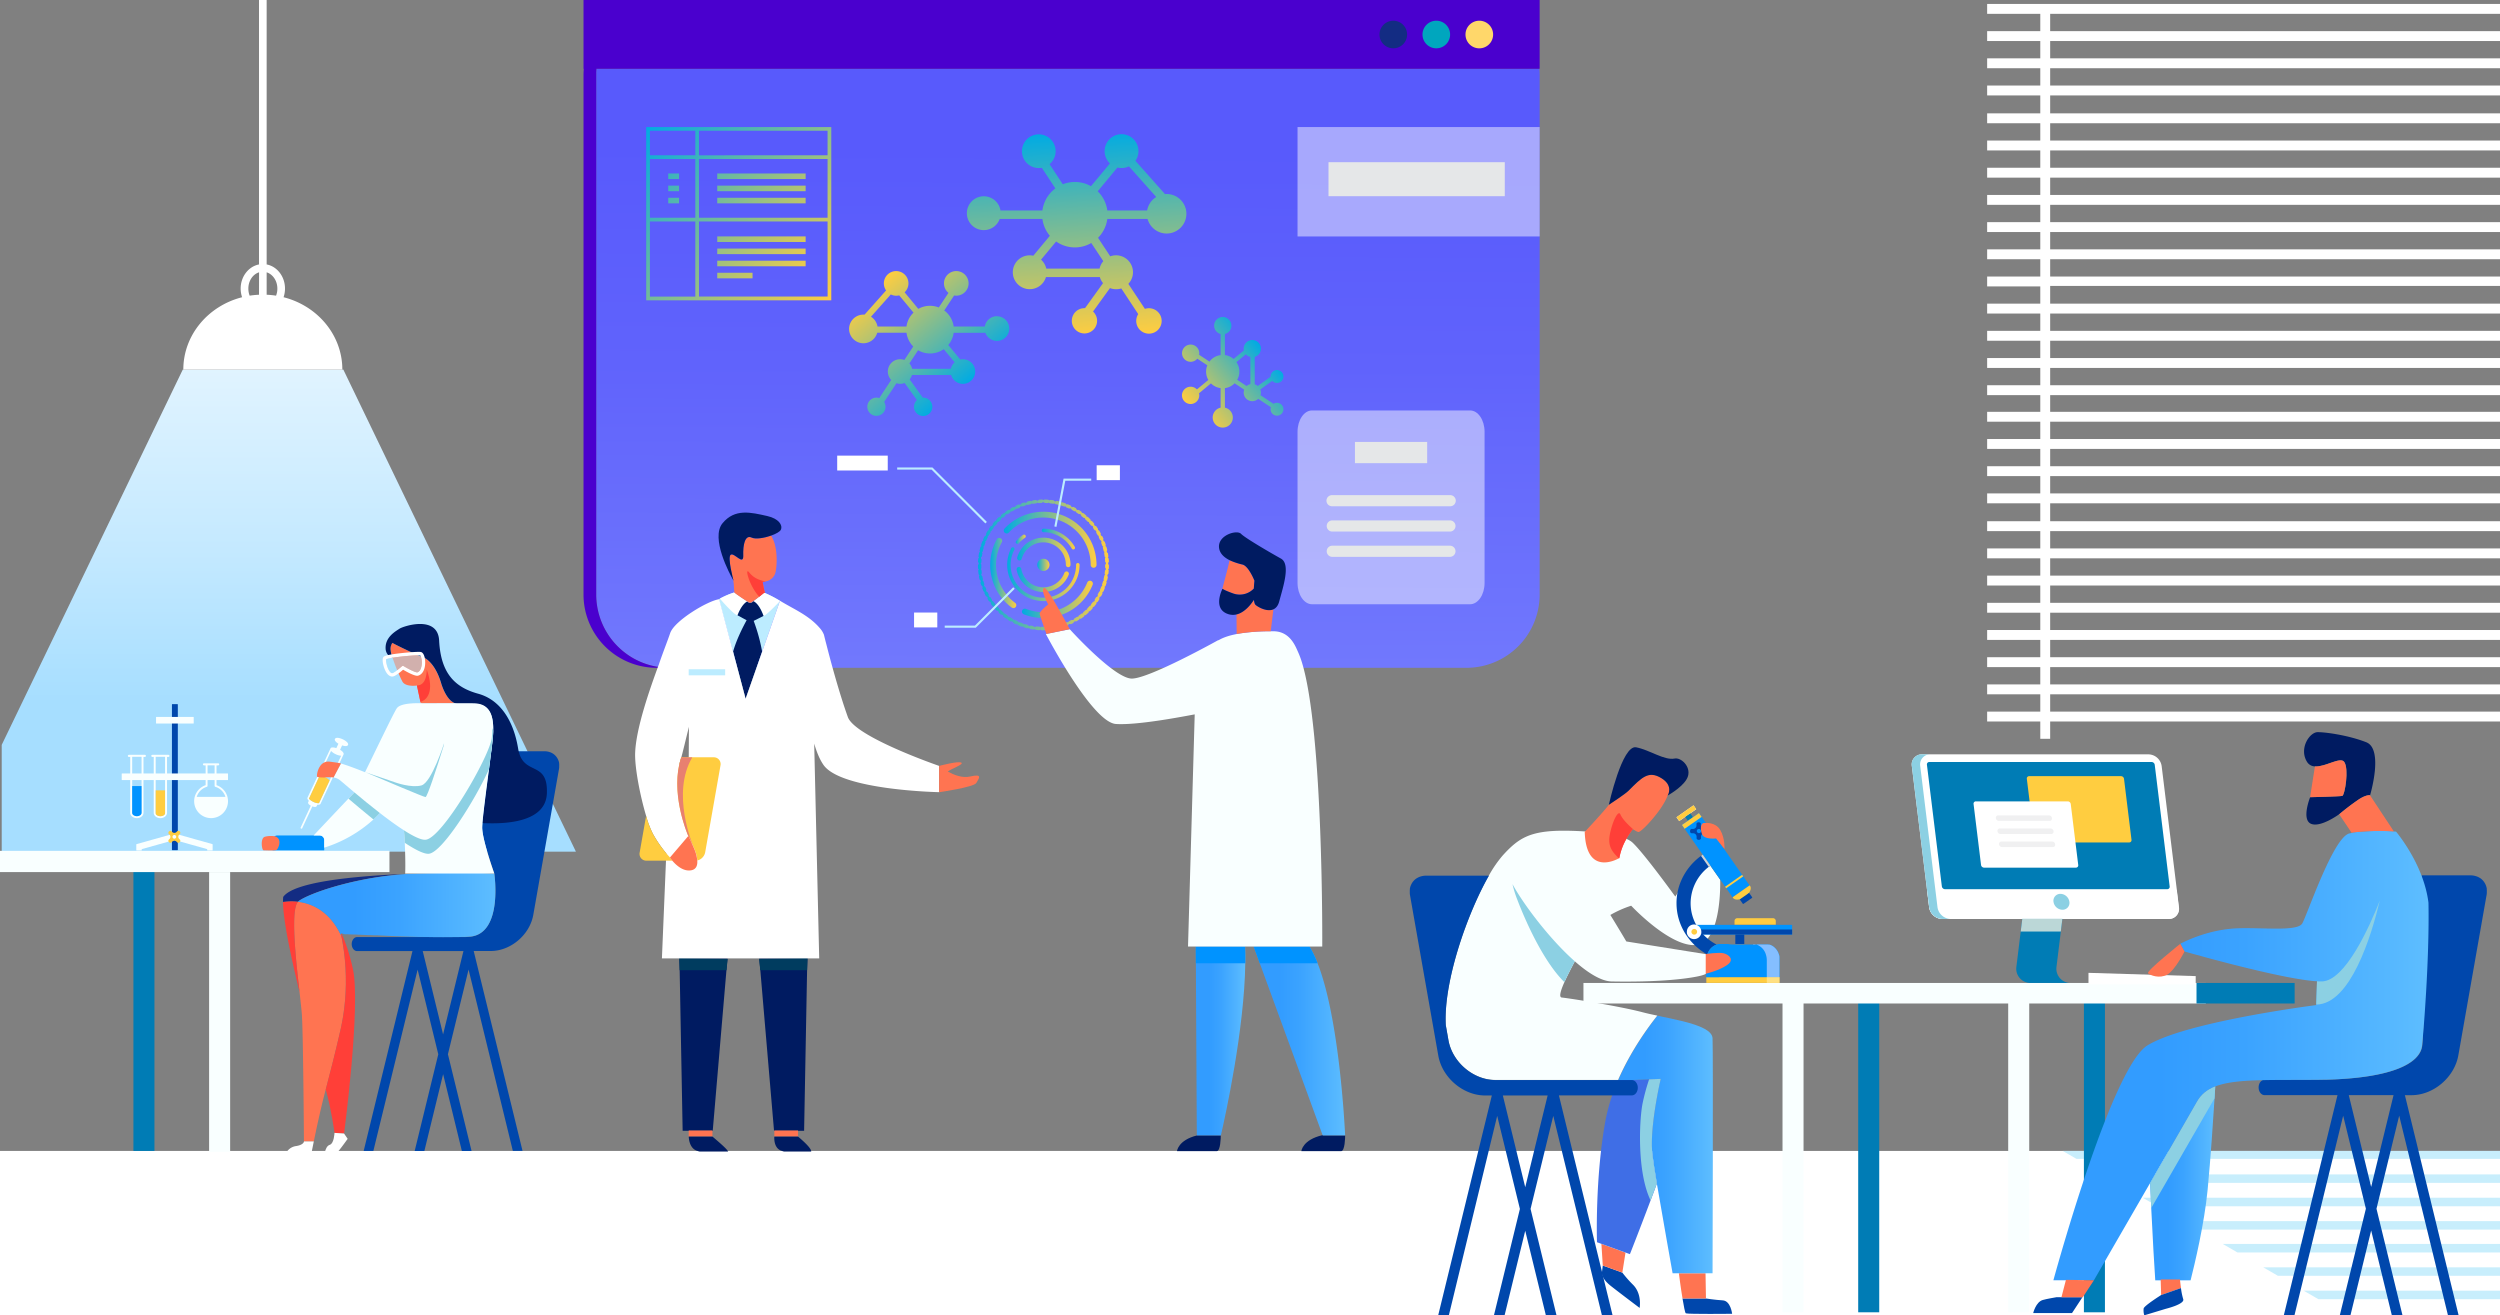 <svg xmlns="http://www.w3.org/2000/svg" xmlns:xlink="http://www.w3.org/1999/xlink" viewBox="0 0 1920 1010.19"><rect x="0" y="0" width="1920" height="1010.19" fill="#808080" stroke="none"/><defs><style>.cls-1{isolation:isolate;}.cls-17,.cls-2{fill:#fff;}.cls-3{fill:#c8eefc;}.cls-4{fill:url(#linear-gradient);}.cls-5{fill:#4a00ce;}.cls-6{fill:url(#linear-gradient-2);}.cls-7{fill:url(#linear-gradient-3);}.cls-8{fill:url(#linear-gradient-4);}.cls-9{fill:url(#linear-gradient-5);}.cls-10{fill:url(#linear-gradient-6);}.cls-11{fill:url(#linear-gradient-7);}.cls-12{fill:url(#linear-gradient-8);}.cls-13{fill:url(#linear-gradient-9);}.cls-14{fill:url(#linear-gradient-10);}.cls-15{fill:url(#linear-gradient-11);}.cls-16{fill:url(#linear-gradient-12);}.cls-17{opacity:0.47;}.cls-18{fill:#e5e7e8;}.cls-19{fill:url(#linear-gradient-13);}.cls-20{fill:url(#linear-gradient-14);}.cls-21{fill:url(#linear-gradient-15);}.cls-22{fill:url(#linear-gradient-16);}.cls-23{fill:url(#linear-gradient-17);}.cls-24{fill:url(#linear-gradient-18);}.cls-25{fill:url(#linear-gradient-19);}.cls-26{fill:url(#linear-gradient-20);}.cls-27{fill:url(#linear-gradient-21);}.cls-28{fill:url(#linear-gradient-22);}.cls-29{fill:url(#linear-gradient-23);}.cls-30{fill:url(#linear-gradient-24);}.cls-31{fill:url(#linear-gradient-25);}.cls-32{fill:#bcecff;}.cls-33{fill:#00a6be;}.cls-34{fill:#132c83;}.cls-35{fill:#ffd76a;}.cls-36{fill:#f9ffff;}.cls-37{fill:#007cb5;}.cls-38{fill:#bbd7d7;}.cls-38,.cls-44,.cls-51,.cls-53,.cls-59,.cls-60{mix-blend-mode:multiply;}.cls-39{fill:#ffcd40;}.cls-40{fill:#f0f0f1;}.cls-41,.cls-44{fill:#8cd0e3;}.cls-42{fill:#0047ac;}.cls-43{fill:url(#linear-gradient-26);}.cls-45{fill:#ff7451;}.cls-46{fill:#001b61;}.cls-47{fill:url(#linear-gradient-27);}.cls-48{fill:#3f6ee6;}.cls-49{fill:url(#linear-gradient-28);}.cls-50,.cls-53{fill:#0093ff;}.cls-51{fill:#d0d3d4;}.cls-52{fill:#ffcc40;}.cls-54{fill:#ffe082;}.cls-55{fill:#84beff;}.cls-56{fill:#ff3f38;}.cls-57{fill:url(#linear-gradient-29);}.cls-58{fill:url(#linear-gradient-30);}.cls-59{fill:#003c5f;}.cls-60{fill:#e88070;}.cls-61{fill:url(#linear-gradient-31);}.cls-62{fill:url(#linear-gradient-32);}.cls-63{fill:#a9e4ff;opacity:0.53;}</style><linearGradient id="linear-gradient" x1="822.15" y1="-121.71" x2="817.74" y2="715.82" gradientUnits="userSpaceOnUse"><stop offset="0.28" stop-color="#585afc"/><stop offset="0.48" stop-color="#6063fc"/><stop offset="0.82" stop-color="#757dfd"/><stop offset="0.99" stop-color="#838dfd"/></linearGradient><linearGradient id="linear-gradient-2" x1="493.97" y1="100.21" x2="640.73" y2="227.98" gradientUnits="userSpaceOnUse"><stop offset="0" stop-color="#00abe3"/><stop offset="1" stop-color="#ffcd40"/></linearGradient><linearGradient id="linear-gradient-3" x1="506.33" y1="76.4" x2="644.97" y2="197.1" xlink:href="#linear-gradient-2"/><linearGradient id="linear-gradient-4" x1="510.95" y1="71.09" x2="649.59" y2="191.79" xlink:href="#linear-gradient-2"/><linearGradient id="linear-gradient-5" x1="501.71" y1="81.71" x2="640.35" y2="202.41" xlink:href="#linear-gradient-2"/><linearGradient id="linear-gradient-6" x1="482.4" y1="103.9" x2="621.04" y2="224.6" xlink:href="#linear-gradient-2"/><linearGradient id="linear-gradient-7" x1="487.02" y1="98.59" x2="625.66" y2="219.29" xlink:href="#linear-gradient-2"/><linearGradient id="linear-gradient-8" x1="477.78" y1="109.21" x2="616.42" y2="229.91" xlink:href="#linear-gradient-2"/><linearGradient id="linear-gradient-9" x1="464.41" y1="124.57" x2="603.05" y2="245.27" xlink:href="#linear-gradient-2"/><linearGradient id="linear-gradient-10" x1="481.88" y1="104.48" x2="620.53" y2="225.19" xlink:href="#linear-gradient-2"/><linearGradient id="linear-gradient-11" x1="477.26" y1="109.79" x2="615.91" y2="230.5" xlink:href="#linear-gradient-2"/><linearGradient id="linear-gradient-12" x1="472.63" y1="115.1" x2="611.29" y2="235.81" xlink:href="#linear-gradient-2"/><linearGradient id="linear-gradient-13" x1="972.65" y1="270.6" x2="916.57" y2="316.71" xlink:href="#linear-gradient-2"/><linearGradient id="linear-gradient-14" x1="735.85" y1="300.55" x2="669.97" y2="220.43" xlink:href="#linear-gradient-2"/><linearGradient id="linear-gradient-15" x1="823.92" y1="101.8" x2="831.3" y2="258.48" xlink:href="#linear-gradient-2"/><linearGradient id="linear-gradient-16" x1="780.08" y1="414.1" x2="787.85" y2="414.1" xlink:href="#linear-gradient-2"/><linearGradient id="linear-gradient-17" x1="773.5" y1="440.93" x2="829.12" y2="440.93" xlink:href="#linear-gradient-2"/><linearGradient id="linear-gradient-18" x1="799.97" y1="413.98" x2="825.61" y2="413.98" xlink:href="#linear-gradient-2"/><linearGradient id="linear-gradient-19" x1="780.76" y1="445.04" x2="820.9" y2="445.04" xlink:href="#linear-gradient-2"/><linearGradient id="linear-gradient-20" x1="781.16" y1="424.28" x2="822.16" y2="424.28" xlink:href="#linear-gradient-2"/><linearGradient id="linear-gradient-21" x1="770.9" y1="414.52" x2="842.13" y2="414.52" xlink:href="#linear-gradient-2"/><linearGradient id="linear-gradient-22" x1="760.49" y1="440.03" x2="780.51" y2="440.03" xlink:href="#linear-gradient-2"/><linearGradient id="linear-gradient-23" x1="784.82" y1="460.31" x2="839.35" y2="460.31" xlink:href="#linear-gradient-2"/><linearGradient id="linear-gradient-24" x1="751.06" y1="433.82" x2="851.56" y2="433.82" xlink:href="#linear-gradient-2"/><linearGradient id="linear-gradient-25" x1="796.62" y1="433.82" x2="806" y2="433.82" xlink:href="#linear-gradient-2"/><linearGradient id="linear-gradient-26" x1="1576.95" y1="810.7" x2="1865.15" y2="810.7" gradientUnits="userSpaceOnUse"><stop offset="0.28" stop-color="#329cff"/><stop offset="0.51" stop-color="#3ba3ff"/><stop offset="0.89" stop-color="#55b7ff"/><stop offset="0.99" stop-color="#5dbdff"/></linearGradient><linearGradient id="linear-gradient-27" x1="1651.34" y1="908.85" x2="1701.32" y2="908.85" xlink:href="#linear-gradient-26"/><linearGradient id="linear-gradient-28" x1="1242.76" y1="878.97" x2="1315.48" y2="878.97" xlink:href="#linear-gradient-26"/><linearGradient id="linear-gradient-29" x1="918.37" y1="799.46" x2="956.41" y2="799.46" xlink:href="#linear-gradient-26"/><linearGradient id="linear-gradient-30" x1="962.81" y1="799.46" x2="1033.07" y2="799.46" xlink:href="#linear-gradient-26"/><linearGradient id="linear-gradient-31" x1="221.81" y1="52.29" x2="221.81" y2="539.45" gradientUnits="userSpaceOnUse"><stop offset="0" stop-color="#fff"/><stop offset="0.18" stop-color="#f8fcff"/><stop offset="0.44" stop-color="#e4f5ff"/><stop offset="0.76" stop-color="#c4e9ff"/><stop offset="1" stop-color="#a6deff"/></linearGradient><linearGradient id="linear-gradient-32" x1="228.88" y1="695.03" x2="380.51" y2="695.03" xlink:href="#linear-gradient-26"/></defs><title>EHR-Main-Slider</title><g class="cls-1"><g id="Layer_2" data-name="Layer 2"><g id="Layer_1-2" data-name="Layer 1"><rect id="FLOOR" class="cls-2" y="883.92" width="1920" height="126.27"/><g id="SHADOW_ON_THE_FLOOR" data-name="SHADOW ON THE FLOOR"><polygon class="cls-3" points="1584.17 883.92 1594.77 890.03 1920 890.03 1920 883.92 1584.17 883.92"/><polygon class="cls-3" points="1614.54 901.92 1625.85 908.45 1920 908.45 1920 901.92 1614.54 901.92"/><polygon class="cls-3" points="1645.62 919.87 1656.92 926.39 1920 926.39 1920 919.87 1645.62 919.87"/><polygon class="cls-3" points="1676.69 937.82 1688 944.34 1920 944.34 1920 937.82 1676.69 937.82"/><polygon class="cls-3" points="1707.06 955.36 1718.36 961.88 1920 961.88 1920 955.36 1707.06 955.36"/><polygon class="cls-3" points="1738.14 973.3 1749.44 979.83 1920 979.83 1920 973.3 1738.14 973.3"/><polygon class="cls-3" points="1769.21 991.25 1780.52 997.78 1920 997.78 1920 991.25 1769.21 991.25"/></g><g id="BOARD"><path class="cls-4" d="M1182.45,57.75V456.6a56.25,56.25,0,0,1-56.23,56.28H514.09a56.26,56.26,0,0,1-56.24-56.28V57.75c0-.41,0-.83,0-1.24s0-.81,0-1.22,0-.72.06-1.07,0-.91.09-1.37h724.18C1182.38,54.47,1182.45,56.1,1182.45,57.75Z"/><path class="cls-5" d="M1182.45,0V52.85H458.06c0,.46-.07.91-.09,1.37s-.05.71-.06,1.07,0,.81,0,1.22,0,.83,0,1.24V456.6a56.26,56.26,0,0,0,56.24,56.28h-9.78a56.25,56.25,0,0,1-56.23-56.28V57.75c0-1.65.07-3.28.2-4.9h-.2V0Z"/><path class="cls-6" d="M496.28,97.57V230.63H638.43V97.57Zm40.53,2.85h98.76v18.85H536.81Zm0,21.71h98.76v45.11H536.81ZM534,227.77H499.13V170.09H534Zm0-60.53H499.13V122.13H534Zm0-48H499.13V100.42H534Zm101.61,108.5H536.81V170.09h98.76Z"/><rect class="cls-7" x="550.84" y="142.56" width="67.89" height="4.28"/><rect class="cls-8" x="550.84" y="133.23" width="67.89" height="4.28"/><rect class="cls-9" x="550.84" y="151.89" width="67.89" height="4.28"/><rect class="cls-10" x="550.84" y="190.89" width="67.89" height="4.28"/><rect class="cls-11" x="550.84" y="181.56" width="67.89" height="4.28"/><rect class="cls-12" x="550.84" y="200.22" width="67.89" height="4.28"/><rect class="cls-13" x="550.84" y="209.48" width="27.11" height="4.28"/><rect class="cls-14" x="513.19" y="133.23" width="8.33" height="4.28"/><rect class="cls-15" x="513.19" y="142.56" width="8.33" height="4.28"/><rect class="cls-16" x="513.19" y="151.89" width="8.33" height="4.28"/><path class="cls-17" d="M1140.15,331.6V447.69c0,9.05-5,16.38-11.15,16.38H1007.66c-6.15,0-11.15-7.33-11.15-16.38V331.6c0-9.05,5-16.38,11.15-16.38H1129C1135.16,315.22,1140.15,322.55,1140.15,331.6Z"/><path class="cls-18" d="M1113.71,408.24H1023a4.29,4.29,0,0,1,0-8.57h90.75a4.29,4.29,0,0,1,0,8.57Z"/><path class="cls-18" d="M1113.71,388.82H1023a4.28,4.28,0,0,1,0-8.56h90.75a4.28,4.28,0,0,1,0,8.56Z"/><path class="cls-18" d="M1113.71,427.66H1023a4.29,4.29,0,0,1,0-8.57h90.75a4.29,4.29,0,0,1,0,8.57Z"/><rect class="cls-18" x="1040.6" y="339.4" width="55.46" height="16.32"/><rect class="cls-17" x="996.51" y="97.57" width="185.94" height="84.03"/><rect class="cls-18" x="1020.29" y="124.57" width="135.38" height="26.11"/><g id="MOLECULES"><path class="cls-19" d="M980.7,309.36a4.91,4.91,0,0,0-2.63.76l-10-6.61a6.66,6.66,0,0,0,.31-2,6.57,6.57,0,0,0-.45-2.4l9.17-6.6a4.95,4.95,0,1,0-1.31-3.36,1.62,1.62,0,0,0,0,.22L966,296.42a6.47,6.47,0,0,0-2.35-1.27v-21h-.19a6.62,6.62,0,1,0-8.3-6.4,7.15,7.15,0,0,0,.14,1.4l-7.88,6.54a12.72,12.72,0,0,0-6.68-3V256.51a6.63,6.63,0,1,0-3.31,0V272.7a12.77,12.77,0,0,0-8.56,5l-7.94-5.23a6.62,6.62,0,1,0-1.41,3l7.71,5.08A12.85,12.85,0,0,0,928,291.8l-8.77,7.28a6.64,6.64,0,1,0,1.81,4.55,6.92,6.92,0,0,0-.19-1.59l9.17-7.61a12.78,12.78,0,0,0,7.41,3.65v15a7.74,7.74,0,1,0,3.31,0v-15a12.72,12.72,0,0,0,7.45-3.7l7.37,4.85a6.61,6.61,0,0,0,10.75,7.08l9.75,6.42a4.83,4.83,0,0,0-.26,1.57,4.94,4.94,0,1,0,4.94-4.94ZM960.3,295a6.63,6.63,0,0,0-2.91,1.46l-7.23-4.76a12.8,12.8,0,0,0-.57-13.59l7.22-6a6.57,6.57,0,0,0,3.49,2Z"/><path class="cls-20" d="M765.66,242.85a9.45,9.45,0,0,0-9.33,7.93H732.42a18.23,18.23,0,0,0-7.24-12.32l7.59-11.52a9.45,9.45,0,1,0-4.34-2L721,236.15a18,18,0,0,0-6.74-1.29,18.27,18.27,0,0,0-9,2.36L694.75,224.5a9.45,9.45,0,1,0-14.24-1.44L664,241.63c-.3,0-.62,0-.94,0a11,11,0,1,0,10.65,13.92h22.48a18.23,18.23,0,0,0,5.19,10.55l-6.82,10.35a9.46,9.46,0,0,0-10.12,15.38l-9.16,13.92a7,7,0,0,0-2.24-.37,7,7,0,1,0,6,3.3h0l9.43-14.33a9.54,9.54,0,0,0,6.3-.2l9.43,13.11a7.05,7.05,0,1,0,4.79-1.88h-.31l-10.07-14a9.5,9.5,0,0,0,1.8-3.38h30v-.1a9.45,9.45,0,1,0,9.1-12,9.36,9.36,0,0,0-2,.21l-9.23-11.13a18.2,18.2,0,0,0,4.14-9.41h24.34a9.46,9.46,0,1,0,8.9-12.66Zm-69.49,7.93H673.92a11,11,0,0,0-5-7.53l15.23-17.12a9.34,9.34,0,0,0,4.15,1,9,9,0,0,0,2.28-.28l11,13.26A18.25,18.25,0,0,0,696.17,250.78Zm37,27.47a9.4,9.4,0,0,0-2.92,5H700.52a9.29,9.29,0,0,0-2.09-4.15L705.11,269a18.27,18.27,0,0,0,19.68-.83Z"/><path class="cls-21" d="M896,149q-.65,0-1.29.06L872,123.51a13,13,0,1,0-19.58,2L837.87,143a25.19,25.19,0,0,0-21.65-1.48l-10.16-15.45a12.94,12.94,0,1,0-5.95,2.78l10.42,15.84a25.13,25.13,0,0,0-9.95,16.95h-32.2a13,13,0,1,0-.6,6.5h32.8a25,25,0,0,0,5.7,12.94l-12.7,15.3a13.69,13.69,0,0,0-2.74-.29,13,13,0,1,0,12.56,16.35v.34h41.26a13,13,0,0,0,2.48,4.64l-13.85,19.25h-.42a9.71,9.71,0,1,0,6.58,2.58l13-18a12.93,12.93,0,0,0,4.71.88,13.21,13.21,0,0,0,4-.61l13,19.7a9.77,9.77,0,1,0,5.13-4L866.58,218a13,13,0,0,0-13.91-21.14l-9.38-14.24a25,25,0,0,0,7.13-14.5h30.91A15.17,15.17,0,1,0,896,149Zm-48.66,51.57a13,13,0,0,0-2.87,5.71H803.53a13,13,0,0,0-4-6.87l11.57-13.94a25.09,25.09,0,0,0,27,1.15ZM881,161.63h-30.6a25.07,25.07,0,0,0-7.36-14.73l15.13-18.23a12.88,12.88,0,0,0,3.12.38,13,13,0,0,0,5.71-1.31L888,151.28A15.16,15.16,0,0,0,881,161.63Z"/></g><path class="cls-22" d="M781.42,417.69a1.3,1.3,0,0,1-.88-.34,1.35,1.35,0,0,1-.13-1.9,28.13,28.13,0,0,1,5.34-4.7,1.35,1.35,0,0,1,1.51,2.23,25.68,25.68,0,0,0-4.82,4.25A1.37,1.37,0,0,1,781.42,417.69Z"/><path class="cls-23" d="M801.31,461.63A27.83,27.83,0,0,1,776.64,421a1.34,1.34,0,1,1,2.38,1.25,25.13,25.13,0,1,0,47.41,11.6,1.35,1.35,0,1,1,2.69,0A27.85,27.85,0,0,1,801.31,461.63Z"/><path class="cls-24" d="M824.26,422a1.34,1.34,0,0,1-1.16-.67,25.23,25.23,0,0,0-21.79-12.62,1.35,1.35,0,0,1,0-2.69,27.92,27.92,0,0,1,24.12,14,1.35,1.35,0,0,1-1.17,2Z"/><path class="cls-25" d="M801.31,454.67a20.82,20.82,0,0,1-20.52-17.15,1.79,1.79,0,1,1,3.53-.64A17.27,17.27,0,0,0,817.43,440a1.79,1.79,0,0,1,3.35,1.29A21,21,0,0,1,801.31,454.67Z"/><path class="cls-26" d="M820.36,435.61a1.8,1.8,0,0,1-1.79-1.8,17.26,17.26,0,0,0-33.88-4.66,1.8,1.8,0,0,1-3.46-1,20.85,20.85,0,0,1,40.93,5.63A1.81,1.81,0,0,1,820.36,435.61Z"/><path class="cls-27" d="M839.88,436.05a2.24,2.24,0,0,1-2.24-2.24,36.38,36.38,0,0,0-36.33-36.34A36,36,0,0,0,774.78,409a2.24,2.24,0,1,1-3.27-3.07,40.82,40.82,0,0,1,70.62,27.9A2.24,2.24,0,0,1,839.88,436.05Z"/><path class="cls-28" d="M778.27,467a2.23,2.23,0,0,1-1.34-.45,40.5,40.5,0,0,1-16.44-32.75,40.91,40.91,0,0,1,5-19.6,2.25,2.25,0,0,1,3.94,2.16A36.37,36.37,0,0,0,779.61,463a2.25,2.25,0,0,1-1.34,4.05Z"/><path class="cls-29" d="M801.31,474.64a40.59,40.59,0,0,1-15.08-2.88,2.24,2.24,0,0,1,1.66-4.16A36.39,36.39,0,0,0,835,447.38a2.24,2.24,0,0,1,4.16,1.68A40.64,40.64,0,0,1,801.31,474.64Z"/><path class="cls-30" d="M801.31,484.08h-1.12a1.35,1.35,0,0,1-1.11-.64,1.37,1.37,0,0,1-1.17.54c-.76-.05-1.53-.12-2.28-.21a1.32,1.32,0,0,1-1-.73,1.39,1.39,0,0,1-1.22.43c-.74-.12-1.5-.26-2.25-.42a1.32,1.32,0,0,1-1-.83,1.34,1.34,0,0,1-1.25.32c-.73-.19-1.47-.39-2.2-.61a1.35,1.35,0,0,1-.9-.93,1.33,1.33,0,0,1-1.28.21c-.72-.26-1.44-.53-2.14-.82a1.34,1.34,0,0,1-.82-1,1.32,1.32,0,0,1-1.28.09c-.69-.32-1.39-.66-2.06-1a1.4,1.4,0,0,0-2-1.1c-.66-.38-1.32-.78-2-1.19a1.37,1.37,0,0,1-.62-1.13,1.35,1.35,0,0,1-1.27-.15c-.62-.44-1.24-.9-1.84-1.37a1.41,1.41,0,0,0-1.78-1.44c-.58-.49-1.15-1-1.7-1.52a1.4,1.4,0,0,0-1.64-1.6c-.53-.55-1.06-1.11-1.56-1.67a1.37,1.37,0,0,1-.3-1.26,1.33,1.33,0,0,1-1.18-.48c-.49-.59-1-1.2-1.41-1.81a1.41,1.41,0,0,0-1.32-1.87c-.42-.62-.84-1.27-1.23-1.92a1.42,1.42,0,0,0-1.15-2c-.36-.66-.72-1.35-1.05-2a1.35,1.35,0,0,1,.05-1.28,1.36,1.36,0,0,1-1-.8c-.3-.69-.59-1.4-.86-2.11a1.4,1.4,0,0,0-.77-2.15c-.24-.72-.46-1.46-.67-2.19a1.4,1.4,0,0,0-.57-2.22c-.17-.74-.32-1.49-.46-2.24a1.32,1.32,0,0,1,.4-1.22,1.34,1.34,0,0,1-.76-1c-.11-.75-.19-1.51-.26-2.27a1.32,1.32,0,0,1,.51-1.18,1.36,1.36,0,0,1-.67-1.1c0-.76-.05-1.53-.05-2.29a1.41,1.41,0,0,0,.05-2.29c0-.76.08-1.53.15-2.28a1.34,1.34,0,0,1,.71-1.07,1.36,1.36,0,0,1-.46-1.2c.1-.75.22-1.52.36-2.26a1.36,1.36,0,0,1,.81-1,1.33,1.33,0,0,1-.35-1.23c.17-.75.36-1.49.56-2.22a1.38,1.38,0,0,1,.9-.93,1.32,1.32,0,0,1-.23-1.26c.24-.72.49-1.45.76-2.17a1.34,1.34,0,0,1,1-.83,1.37,1.37,0,0,1-.11-1.29c.3-.7.62-1.4,1-2.08a1.41,1.41,0,0,0,1.05-2c.37-.66.75-1.33,1.15-2a1.34,1.34,0,0,1,1.11-.65,1.36,1.36,0,0,1,.12-1.28c.43-.63.87-1.26,1.32-1.87a1.41,1.41,0,0,0,1.41-1.81c.48-.59,1-1.17,1.48-1.74a1.37,1.37,0,0,1,1.21-.44,1.32,1.32,0,0,1,.35-1.23c.53-.55,1.08-1.09,1.63-1.6a1.41,1.41,0,0,0,1.71-1.53c.57-.49,1.17-1,1.77-1.44a1.33,1.33,0,0,1,1.27-.21,1.37,1.37,0,0,1,.56-1.16c.62-.44,1.26-.87,1.9-1.28a1.4,1.4,0,0,0,1.95-1.19c.65-.38,1.32-.75,2-1.1a1.41,1.41,0,0,0,2.05-1c.69-.32,1.39-.62,2.09-.91a1.41,1.41,0,0,0,2.14-.82c.71-.25,1.44-.5,2.17-.72a1.4,1.4,0,0,0,2.2-.62c.73-.19,1.48-.36,2.23-.51a1.32,1.32,0,0,1,1.23.37,1.35,1.35,0,0,1,1-.79c.74-.12,1.51-.22,2.26-.31a1.41,1.41,0,0,0,2.28-.21c.76-.05,1.53-.09,2.28-.11a1.38,1.38,0,0,1,1.15.59,1.32,1.32,0,0,1,1.14-.59c.76,0,1.53.05,2.29.1a1.32,1.32,0,0,1,1.08.69,1.36,1.36,0,0,1,1.19-.49c.76.09,1.52.19,2.27.31a1.41,1.41,0,0,0,2.25.41c.75.15,1.5.32,2.23.51a1.31,1.31,0,0,1,.94.87,1.35,1.35,0,0,1,1.26-.26c.73.22,1.46.46,2.18.72a1.35,1.35,0,0,1,.87,1,1.32,1.32,0,0,1,1.28-.15c.7.29,1.41.59,2.1.91a1.4,1.4,0,0,0,2.06,1c.67.35,1.35.72,2,1.1a1.41,1.41,0,0,0,2,1.19c.63.41,1.27.84,1.9,1.27a1.4,1.4,0,0,1,.57,1.16,1.34,1.34,0,0,1,1.27.21c.6.46,1.19.95,1.77,1.44a1.34,1.34,0,0,1,.46,1.2,1.35,1.35,0,0,1,1.25.32c.55.52,1.1,1.06,1.64,1.6a1.37,1.37,0,0,1,.35,1.24,1.34,1.34,0,0,1,1.21.43c.5.56,1,1.15,1.49,1.74a1.39,1.39,0,0,0,1.4,1.8c.45.61.9,1.24,1.32,1.87a1.34,1.34,0,0,1,.13,1.28,1.32,1.32,0,0,1,1.11.64c.39.65.78,1.31,1.14,2a1.41,1.41,0,0,0,1.06,2c.34.68.66,1.38,1,2.07a1.4,1.4,0,0,0,.87,2.11c.27.71.53,1.44.77,2.16a1.37,1.37,0,0,1-.23,1.27,1.34,1.34,0,0,1,.9.92c.2.73.39,1.47.57,2.21a1.4,1.4,0,0,0,.46,2.24c.14.75.26,1.51.37,2.26a1.36,1.36,0,0,1-.46,1.21,1.32,1.32,0,0,1,.72,1.07c.07.75.12,1.52.16,2.28a1.41,1.41,0,0,0,0,2.29v.09c0,.76,0,1.53,0,2.29a1.35,1.35,0,0,1-.66,1.1,1.37,1.37,0,0,1,.51,1.18c-.07.75-.16,1.52-.26,2.27a1.41,1.41,0,0,0-.36,2.26c-.14.75-.29,1.5-.46,2.24a1.37,1.37,0,0,1-.85,1,1.33,1.33,0,0,1,.28,1.25c-.2.73-.43,1.47-.66,2.19a1.35,1.35,0,0,1-.95.88,1.33,1.33,0,0,1,.18,1.28c-.27.71-.56,1.43-.87,2.12a1.34,1.34,0,0,1-1,.8,1.37,1.37,0,0,1,.05,1.29c-.33.68-.69,1.36-1.05,2a1.4,1.4,0,0,0-1.15,2c-.4.65-.81,1.3-1.24,1.93a1.32,1.32,0,0,1-1.14.59,1.37,1.37,0,0,1-.18,1.28c-.45.61-.93,1.22-1.4,1.81a1.36,1.36,0,0,1-1.2.48,1.34,1.34,0,0,1-.29,1.26c-.51.56-1,1.13-1.56,1.67a1.36,1.36,0,0,1-1.23.38,1.34,1.34,0,0,1-.41,1.22c-.55.52-1.13,1-1.7,1.52a1.36,1.36,0,0,1-1.26.27,1.31,1.31,0,0,1-.52,1.17c-.59.47-1.21.93-1.83,1.37A1.37,1.37,0,0,1,829,475a1.32,1.32,0,0,1-.62,1.12c-.64.41-1.29.81-1.95,1.19a1.41,1.41,0,0,0-2,1.1c-.67.35-1.36.69-2.05,1a1.4,1.4,0,0,0-2.09.91c-.7.28-1.42.56-2.14.81a1.4,1.4,0,0,0-2.17.72c-.73.22-1.47.43-2.2.62a1.34,1.34,0,0,1-1.25-.32,1.37,1.37,0,0,1-1,.84c-.75.15-1.5.29-2.25.41a1.41,1.41,0,0,0-2.27.31c-.75.08-1.52.15-2.28.2a1.36,1.36,0,0,1-1.17-.53,1.35,1.35,0,0,1-1.11.64Zm-5.53-3h.15c.71.08,1.44.14,2.16.19a1.33,1.33,0,0,1,1,.64,1.31,1.31,0,0,1,1.11-.54h2.17a1.31,1.31,0,0,1,1.11.54,1.33,1.33,0,0,1,1.05-.64c.72,0,1.44-.12,2.16-.2a1.28,1.28,0,0,0,2.14-.29c.71-.11,1.43-.25,2.13-.39a1.29,1.29,0,0,0,2.11-.49c.7-.18,1.4-.37,2.08-.58a1.35,1.35,0,0,1,1.22.22,1.3,1.3,0,0,1,.84-.9c.68-.24,1.36-.5,2-.77a1.34,1.34,0,0,1,1.22.1,1.35,1.35,0,0,1,.76-1c.65-.3,1.3-.62,1.94-.95a1.28,1.28,0,0,0,1.89-1c.63-.36,1.25-.74,1.85-1.12a1.32,1.32,0,0,1,1.23-.12,1.35,1.35,0,0,1,.56-1.09c.59-.42,1.18-.85,1.74-1.29a1.34,1.34,0,0,1,1.21-.23,1.37,1.37,0,0,1,.47-1.14c.55-.46,1.09-.95,1.62-1.44a1.33,1.33,0,0,1,1.18-.34,1.35,1.35,0,0,1,.36-1.17c.51-.52,1-1.05,1.48-1.59a1.38,1.38,0,0,1,1.15-.44,1.33,1.33,0,0,1,.26-1.2c.45-.56.9-1.14,1.33-1.71a1.29,1.29,0,0,0,1.25-1.77c.4-.6.8-1.22,1.17-1.83a1.3,1.3,0,0,0,1.09-1.88c.34-.63.68-1.28,1-1.92a1.32,1.32,0,0,1,1-.74,1.3,1.3,0,0,1-.08-1.23c.28-.66.56-1.33.82-2a1.33,1.33,0,0,1,.92-.82,1.35,1.35,0,0,1-.2-1.22c.23-.68.44-1.38.63-2.07a1.35,1.35,0,0,1,.84-.91,1.3,1.3,0,0,1-.3-1.19c.16-.7.3-1.41.43-2.12a1.37,1.37,0,0,1,.76-1,1.3,1.3,0,0,1-.41-1.16c.09-.71.17-1.44.24-2.15a1.29,1.29,0,0,0,.14-2.16c0-.72,0-1.45,0-2.17v-.09a1.3,1.3,0,0,0,0-2.17q0-1.08-.15-2.16a1.33,1.33,0,0,1,.46-1.14,1.35,1.35,0,0,1-.71-1c-.1-.71-.21-1.43-.34-2.14a1.36,1.36,0,0,1,.35-1.18,1.35,1.35,0,0,1-.79-.94c-.17-.7-.35-1.4-.54-2.09a1.33,1.33,0,0,1,.24-1.21,1.35,1.35,0,0,1-.88-.86c-.22-.69-.47-1.37-.73-2a1.28,1.28,0,0,0-.81-2c-.29-.66-.6-1.32-.92-2a1.36,1.36,0,0,1,0-1.23,1.32,1.32,0,0,1-1-.69c-.35-.63-.71-1.26-1.09-1.87a1.29,1.29,0,0,0-1.17-1.82c-.4-.59-.82-1.18-1.25-1.76a1.29,1.29,0,0,0-1.33-1.71c-.45-.56-.93-1.11-1.41-1.65a1.34,1.34,0,0,1-.31-1.19,1.32,1.32,0,0,1-1.17-.39c-.5-.51-1-1-1.55-1.51a1.32,1.32,0,0,1-.41-1.16,1.35,1.35,0,0,1-1.2-.28c-.55-.47-1.12-.93-1.68-1.37a1.29,1.29,0,0,0-1.75-1.29c-.58-.41-1.19-.82-1.79-1.2a1.33,1.33,0,0,1-.62-1.07,1.36,1.36,0,0,1-1.24-.06c-.62-.36-1.26-.71-1.9-1a1.28,1.28,0,0,0-1.95-.95c-.65-.3-1.32-.59-2-.87a1.35,1.35,0,0,1-.8-.94,1.32,1.32,0,0,1-1.22.17c-.68-.24-1.38-.47-2.07-.67a1.33,1.33,0,0,1-.88-.86,1.35,1.35,0,0,1-1.2.28c-.7-.18-1.41-.34-2.11-.49a1.35,1.35,0,0,1-1-.77,1.34,1.34,0,0,1-1.17.39c-.71-.12-1.43-.21-2.15-.29a1.35,1.35,0,0,1-1-.68,1.39,1.39,0,0,1-1.13.49c-.72,0-1.44-.08-2.17-.1a1.28,1.28,0,0,0-2.16,0c-.72,0-1.45.05-2.16.1a1.37,1.37,0,0,1-1.14-.49,1.31,1.31,0,0,1-1,.68c-.72.09-1.44.18-2.14.3a1.39,1.39,0,0,1-1.18-.38,1.33,1.33,0,0,1-.95.77c-.71.15-1.42.31-2.11.49a1.34,1.34,0,0,1-1.2-.27,1.39,1.39,0,0,1-.89.86c-.68.21-1.37.44-2,.68a1.28,1.28,0,0,0-2,.77c-.66.27-1.33.56-2,.87a1.36,1.36,0,0,1-1.23-.05,1.35,1.35,0,0,1-.71,1c-.64.33-1.28.68-1.89,1a1.31,1.31,0,0,1-1.23.06,1.36,1.36,0,0,1-.62,1.07c-.6.39-1.2.79-1.79,1.21a1.29,1.29,0,0,0-1.74,1.29c-.57.44-1.13.9-1.67,1.37a1.29,1.29,0,0,0-1.62,1.44c-.52.49-1,1-1.54,1.52a1.38,1.38,0,0,1-1.17.39,1.35,1.35,0,0,1-.31,1.19q-.72.81-1.41,1.65a1.33,1.33,0,0,1-1.13.49,1.34,1.34,0,0,1-.2,1.22c-.42.58-.84,1.17-1.24,1.77a1.36,1.36,0,0,1-1.09.6,1.35,1.35,0,0,1-.08,1.23c-.38.61-.74,1.24-1.09,1.88a1.34,1.34,0,0,1-1,.69,1.36,1.36,0,0,1,0,1.23c-.32.65-.63,1.31-.91,2a1.32,1.32,0,0,1-1,.78,1.37,1.37,0,0,1,.14,1.23c-.26.68-.5,1.37-.72,2.05a1.35,1.35,0,0,1-.88.86,1.36,1.36,0,0,1,.25,1.21c-.2.69-.37,1.4-.54,2.1a1.32,1.32,0,0,1-.79.94,1.35,1.35,0,0,1,.36,1.18c-.13.71-.24,1.43-.34,2.14a1.28,1.28,0,0,0-.24,2.15c-.06.71-.11,1.44-.14,2.16a1.34,1.34,0,0,1-.62,1.07,1.32,1.32,0,0,1,.57,1.1c0,.72,0,1.45,0,2.16a1.34,1.34,0,0,1-.51,1.12,1.36,1.36,0,0,1,.66,1c.06.72.15,1.44.24,2.16a1.28,1.28,0,0,0,.34,2.13c.14.71.28,1.43.45,2.12a1.36,1.36,0,0,1-.31,1.2,1.33,1.33,0,0,1,.84.9c.2.69.41,1.39.63,2.07a1.29,1.29,0,0,0,.73,2c.26.67.53,1.34.82,2a1.28,1.28,0,0,0,.91,2c.31.64.65,1.29,1,1.92a1.29,1.29,0,0,0,1.09,1.87c.37.61.76,1.22,1.16,1.82a1.34,1.34,0,0,1,.15,1.22,1.37,1.37,0,0,1,1.1.55c.43.57.88,1.15,1.33,1.7a1.35,1.35,0,0,1,.26,1.21,1.38,1.38,0,0,1,1.15.44c.47.54,1,1.07,1.47,1.58a1.36,1.36,0,0,1,.37,1.18,1.34,1.34,0,0,1,1.18.34q.79.74,1.62,1.44a1.37,1.37,0,0,1,.47,1.14,1.34,1.34,0,0,1,1.21.23q.86.66,1.74,1.29a1.33,1.33,0,0,1,.57,1.1,1.35,1.35,0,0,1,1.23.11c.6.39,1.22.77,1.85,1.13a1.33,1.33,0,0,1,.66,1,1.36,1.36,0,0,1,1.24,0q1,.49,1.95,1a1.3,1.3,0,0,1,.75,1,1.35,1.35,0,0,1,1.24-.11c.66.27,1.34.53,2,.77a1.35,1.35,0,0,1,.85.91,1.33,1.33,0,0,1,1.21-.23c.69.21,1.39.41,2.09.58a1.29,1.29,0,0,0,2.11.49c.7.14,1.42.27,2.13.39a1.15,1.15,0,0,0,2,.28Z"/><path class="cls-31" d="M806,433.82a4.69,4.69,0,1,1-4.69-4.7A4.69,4.69,0,0,1,806,433.82Z"/><polygon class="cls-32" points="756.76 402 715.41 360.63 689.04 360.63 689.04 359 716.09 359 716.33 359.24 757.92 400.84 756.76 402"/><polygon class="cls-32" points="811.35 404.63 809.75 404.32 816.81 367.56 838.07 367.56 838.07 369.2 818.16 369.2 811.35 404.63"/><polygon class="cls-32" points="749.42 482.08 725.54 482.08 725.54 480.45 748.75 480.45 778.17 451.01 779.32 452.17 749.42 482.08"/><rect class="cls-2" x="642.97" y="349.92" width="38.82" height="11.42"/><rect class="cls-2" x="842.24" y="357.33" width="17.84" height="11.42"/><rect class="cls-2" x="702" y="470.43" width="17.84" height="11.42"/><path class="cls-33" d="M1092.48,26.52a10.6,10.6,0,1,0,10.6-10.61A10.6,10.6,0,0,0,1092.48,26.52Z"/><path class="cls-34" d="M1059.45,26.52a10.6,10.6,0,1,0,10.6-10.61A10.6,10.6,0,0,0,1059.45,26.52Z"/><path class="cls-35" d="M1125.5,26.52a10.61,10.61,0,1,0,10.61-10.61A10.61,10.61,0,0,0,1125.5,26.52Z"/></g><polygon id="JALOUSIE" class="cls-2" points="1574.53 10.63 1574.53 23.92 1920 23.92 1920 31.51 1574.53 31.51 1574.53 44.8 1920 44.8 1920 52.4 1574.53 52.4 1574.53 65.69 1920 65.69 1920 73.29 1574.53 73.29 1574.53 87.06 1920 87.06 1920 94.65 1574.53 94.65 1574.53 107.94 1920 107.94 1920 115.54 1574.53 115.54 1574.53 128.83 1920 128.83 1920 136.43 1574.53 136.43 1574.53 149.72 1920 149.72 1920 157.31 1574.53 157.31 1574.53 170.61 1920 170.61 1920 178.2 1574.53 178.2 1574.53 191.5 1920 191.5 1920 199.09 1574.53 199.09 1574.53 212.38 1920 212.38 1920 219.59 1574.53 219.59 1574.53 233.2 1920 233.2 1920 240.8 1574.53 240.8 1574.53 254.09 1920 254.09 1920 261.69 1574.53 261.69 1574.53 274.98 1920 274.98 1920 282.57 1574.53 282.57 1574.53 295.86 1920 295.86 1920 303.46 1574.53 303.46 1574.53 316.28 1920 316.28 1920 323.87 1574.53 323.87 1574.53 337.17 1920 337.17 1920 344.76 1574.53 344.76 1574.53 358.06 1920 358.06 1920 365.65 1574.53 365.65 1574.53 378.94 1920 378.94 1920 386.54 1574.53 386.54 1574.53 400.3 1920 400.3 1920 407.9 1574.53 407.9 1574.53 421.19 1920 421.19 1920 428.79 1574.53 428.79 1574.53 442.08 1920 442.08 1920 449.68 1574.53 449.68 1574.53 462.97 1920 462.97 1920 470.56 1574.53 470.56 1574.53 483.85 1920 483.85 1920 491.45 1574.53 491.45 1574.53 504.74 1920 504.74 1920 512.34 1574.53 512.34 1574.53 525.63 1920 525.63 1920 533.23 1574.53 533.23 1574.53 546.52 1920 546.52 1920 554.11 1574.53 554.11 1574.53 567.4 1566.94 567.4 1566.94 554.11 1526.13 554.11 1526.13 546.52 1566.94 546.52 1566.94 533.23 1526.13 533.23 1526.13 525.63 1566.94 525.63 1566.94 512.34 1526.13 512.34 1526.13 504.74 1566.94 504.74 1566.94 491.45 1526.13 491.45 1526.13 483.85 1566.94 483.85 1566.94 470.56 1526.13 470.56 1526.13 462.97 1566.94 462.97 1566.94 449.68 1526.13 449.68 1526.13 442.08 1566.94 442.08 1566.94 428.79 1526.13 428.79 1526.13 421.19 1566.94 421.19 1566.94 407.9 1526.13 407.9 1526.13 400.3 1566.94 400.3 1566.94 386.54 1526.13 386.54 1526.13 378.94 1566.94 378.94 1566.94 365.65 1526.13 365.65 1526.13 358.06 1566.94 358.06 1566.94 344.76 1526.13 344.76 1526.13 337.17 1566.94 337.17 1566.94 323.87 1526.13 323.87 1526.13 316.28 1566.94 316.28 1566.94 303.46 1526.13 303.46 1526.13 295.86 1566.94 295.86 1566.94 282.57 1526.13 282.57 1526.13 274.98 1566.94 274.98 1566.94 261.69 1526.13 261.69 1526.13 254.09 1566.94 254.09 1566.94 240.8 1526.13 240.8 1526.13 233.2 1566.94 233.2 1566.94 219.97 1526.13 219.97 1526.13 212.38 1566.94 212.38 1566.94 199.09 1526.13 199.09 1526.13 191.5 1566.94 191.5 1566.94 178.2 1526.13 178.2 1526.13 170.61 1566.94 170.61 1566.94 157.31 1526.13 157.31 1526.13 149.72 1566.94 149.72 1566.94 136.43 1526.13 136.43 1526.13 128.83 1566.94 128.83 1566.94 115.54 1526.13 115.54 1526.13 107.94 1566.94 107.94 1566.94 94.65 1526.13 94.65 1526.13 87.06 1566.94 87.06 1566.94 73.29 1526.13 73.29 1526.13 65.69 1566.94 65.69 1566.94 52.4 1526.13 52.4 1526.13 44.8 1566.94 44.8 1566.94 31.51 1526.13 31.51 1526.13 23.92 1566.94 23.92 1566.94 10.63 1526.13 10.63 1526.13 3.03 1920 3.03 1920 10.63 1574.53 10.63"/><g id="TABLE"><rect class="cls-36" x="1368.97" y="770.19" width="16.15" height="237.65"/><rect class="cls-37" x="1427.1" y="770.19" width="16.15" height="237.65"/><rect class="cls-36" x="1542.3" y="770.19" width="16.15" height="237.65"/><rect class="cls-37" x="1600.44" y="770.19" width="16.15" height="237.65"/><g id="TABLE-2" data-name="TABLE"><rect class="cls-36" x="1216.09" y="754.91" width="478.01" height="15.77"/></g><rect class="cls-37" x="1686.92" y="754.91" width="75.36" height="15.77"/></g><g id="COMPUTER"><path class="cls-2" d="M1660.15,588.34l13.3,108.43a7.77,7.77,0,0,1-7.87,9H1491.65a10.44,10.44,0,0,1-10.07-9l-13.31-108.43a7.77,7.77,0,0,1,7.87-9h173.93A10.45,10.45,0,0,1,1660.15,588.34Z"/><path class="cls-2" d="M1671.65,683.39l1.64,13.38a7.77,7.77,0,0,1-7.87,9H1491.65a10.44,10.44,0,0,1-10.07-9l-1.64-13.38Z"/><path class="cls-37" d="M1589.16,754.87h-30.81a10.93,10.93,0,0,1-9.74-12.59l3.29-26.85,1.19-9.69h30.81l-1.19,9.69-3.29,26.85A10.93,10.93,0,0,0,1589.16,754.87Z"/><polygon class="cls-38" points="1583.9 705.74 1582.71 715.43 1551.9 715.43 1553.09 705.74 1583.9 705.74"/><path class="cls-37" d="M1666.29,680.7a1.85,1.85,0,0,1-1.79,2.2H1493.68a2.5,2.5,0,0,1-2.34-2.2l-11.45-93.29a1.85,1.85,0,0,1,1.8-2.19h170.82a2.48,2.48,0,0,1,2.33,2.19Z"/><path class="cls-39" d="M1637,645a1.76,1.76,0,0,1-1.79,2h-70.57a2.37,2.37,0,0,1-2.28-2l-5.76-46.91a1.77,1.77,0,0,1,1.79-2h70.57a2.37,2.37,0,0,1,2.28,2Z"/><path class="cls-2" d="M1596.09,664.35a1.77,1.77,0,0,1-1.79,2h-70.57a2.38,2.38,0,0,1-2.28-2l-5.76-46.9a1.77,1.77,0,0,1,1.79-2h70.57a2.37,2.37,0,0,1,2.28,2Z"/><path class="cls-40" d="M1575.89,628.45a1.76,1.76,0,0,1-1.78,2h-39a2.37,2.37,0,0,1-2.29-2l0-.23a1.77,1.77,0,0,1,1.79-2h39a2.36,2.36,0,0,1,2.28,2Z"/><path class="cls-40" d="M1577.13,638.51a1.76,1.76,0,0,1-1.79,2h-39a2.36,2.36,0,0,1-2.28-2l0-.24a1.76,1.76,0,0,1,1.78-2h39a2.37,2.37,0,0,1,2.29,2Z"/><path class="cls-40" d="M1578.36,648.56a1.76,1.76,0,0,1-1.79,2h-39a2.37,2.37,0,0,1-2.28-2l0-.24a1.77,1.77,0,0,1,1.79-2h39a2.38,2.38,0,0,1,2.28,2Z"/><path class="cls-41" d="M1498.11,705.74h-6.46a10.44,10.44,0,0,1-10.07-9l-13.31-108.43a7.77,7.77,0,0,1,7.87-9h6.46a7.77,7.77,0,0,0-7.87,9L1488,696.77A10.44,10.44,0,0,0,1498.11,705.74Z"/><path class="cls-41" d="M1589.29,692.59a5.28,5.28,0,0,1-5.35,6.1,7.09,7.09,0,0,1-6.85-6.1,5.28,5.28,0,0,1,5.35-6.11A7.09,7.09,0,0,1,1589.29,692.59Z"/><polygon class="cls-2" points="1686.3 755.93 1603.95 755.93 1603.95 747.14 1686.3 749.65 1686.3 755.93"/></g><g id="_4_MAN" data-name="4 MAN"><path id="CHAIR" class="cls-42" d="M1739.19,829.23c-2.52,0-4.57,2.65-4.57,5.92s2.05,5.92,4.57,5.92h56L1754,1010h8.18l37.37-153.15L1817,928.28,1797,1010h8.18L1821.05,945,1836.9,1010h8.18l-19.94-81.69,17.44-71.46L1880,1010h8.18l-41.22-168.9H1852c16.89,0,33-13.69,36-30.58l21.67-123a16.59,16.59,0,0,0,.21-1.69c0-.33,0-.67,0-1,0-.17,0-.34,0-.5s0-.26,0-.38,0-.07,0-.1,0-.12,0-.19a2.11,2.11,0,0,0,0-.26l-.06-.52c0-.09,0-.18,0-.27a.2.2,0,0,0,0-.1,2.51,2.51,0,0,0,0-.27c-.08-.41-.18-.82-.3-1.22l-.09-.3c-.06-.18-.12-.36-.19-.54s-.24-.62-.38-.93l-.12-.24a11.93,11.93,0,0,0-2.06-3l-.29-.29c-.11-.11-.22-.22-.34-.32h0l-.33-.29c-.12-.1-.24-.2-.37-.29l-.37-.28-.36-.25s0,0-.06,0l-.37-.22-.41-.24c-.29-.16-.59-.3-.89-.44l0,0c-.25-.11-.49-.21-.75-.3l-.06,0h0a13.9,13.9,0,0,0-4.78-.82h-37.55c3.7,43.72,1.54,122.1.59,130.69-1.55,14-23.66,25-74,26.28l-25.41,0Zm81.86,82.3-17.19-70.46h34.39Z"/><g id="_4_MAN-2" data-name="4 MAN"><path class="cls-43" d="M1860.14,802.92c-1.55,14-23.66,25-74,26.28l-1.08,0c-1.49,0-3,.06-4.55.07-16.69.17-30.91,0-42.89.3-15.71.36-27.6,1.43-36.27,4.82-6.25,2.45-10.83,6.1-14,11.57-4.6,8.07-20,34.68-36,62.49-18.87,32.68-38.71,67-43.22,74.79H1577c4.72-17.15,45.75-164,72.21-180.35,24.44-15.11,96.91-26.4,121.45-29.88,5.18-.73,8.23-1.12,8.23-1.12v-.41l.56-17.59s0-.08,0-.26c-20.26-1.15-65.81-13-88.44-19.19-8.13-2.21-13.3-3.7-13.3-3.7l-3.22-5.92s19.37-10.77,43.06-11.85c19.35-.88,46.82,2.7,50.58-3.77s23.69-65.86,36.07-69.09a11.67,11.67,0,0,1,1.31-.26h0c.2-.09.39-.16.59-.23a7.83,7.83,0,0,1,1.86-.41,185.06,185.06,0,0,1,28-.86c.86,0,1.73.11,2.58.19l1.64.17c3.21,3.9,21.48,27.12,24.88,54.55C1865.92,737.37,1861,795.59,1860.14,802.92Z"/><path class="cls-44" d="M1827.69,691.7c-6.51,27.12-22.49,79.55-48.82,79.81h0l.56-17.59s0-.08,0-.25c1.37.07,2.63.1,3.76.07C1801.17,753.34,1819.79,711.68,1827.69,691.7Z"/><path class="cls-45" d="M1674.46,724.85s-26.38,21-24.76,22.61,8.79,4.31,14.71,1.08,13.28-17.77,13.28-17.77Z"/><path class="cls-46" d="M1811.93,613.69a185.28,185.28,0,0,0-15.45,11.71l0-.08s-14.54,10.66-21.8,7.27-.49-20.36-.49-20.36,22.77-.48,24.71-1,5.33-20.83,1.45-26.16c-3-4.08-14.41,4-22.45,3.52a7.26,7.26,0,0,1-6.13-3.52c-6.3-10.18,1.94-22.78,8.24-22.78s23.73,2.43,37.29,7.76,2.91,40.7,2.91,40.7S1817.65,610.11,1811.93,613.69Z"/><path class="cls-45" d="M1798.85,611.26c-1.94.49-24.71,1-24.71,1l3.71-23.61c8,.5,19.49-7.6,22.45-3.52C1804.18,590.43,1800.79,610.78,1798.85,611.26Z"/><path class="cls-45" d="M1838.53,638.58c-.85-.09-1.72-.15-2.58-.2a185.06,185.06,0,0,0-28,.86,7.83,7.83,0,0,0-1.86.41l-9.6-14.25a185.28,185.28,0,0,1,15.45-11.71c5.72-3.58,8.23-2.91,8.23-2.91Z"/><path class="cls-47" d="M1701.32,834.42c-.08,1.42-.28,4.64-.55,9.13-1,15.56-3,46.38-5.32,70.28-2.52,26-9.91,56.95-13.07,69.44h-27.14c-.65-9.94-2-31.79-3.1-55.5-.29-6.36-.56-12.85-.8-19.29,16.06-27.81,31.43-54.42,36-62.49C1690.49,840.52,1695.07,836.87,1701.32,834.42Z"/><path class="cls-44" d="M1701.32,834.42c-.08,1.42-.28,4.64-.55,9.13-.29.44-.57.9-.84,1.37-4.61,8.06-20,34.68-36,62.49l-11.76,20.36c-.29-6.36-.56-12.85-.8-19.29,16.06-27.81,31.43-54.42,36-62.49C1690.49,840.52,1695.07,836.87,1701.32,834.42Z"/><path class="cls-45" d="M1675,989.25l-15.25,5.37-.36-12h14.83S1674.49,985.76,1675,989.25Z"/><path class="cls-42" d="M1599.32,996.26l-8,12.16h-29.82s2-8.39,7.24-10c2.77-.85,10.71-2.18,10.71-2.18Z"/><polygon class="cls-45" points="1608.12 983.27 1599.58 996.31 1583.18 996.31 1586.65 982.91 1608.12 983.27"/><path class="cls-42" d="M1663.32,1005.16l-16.51,5a12.77,12.77,0,0,1-.48-5.27c.48-2.15,13.4-10.28,13.4-10.28v0l15.25-5.37a50,50,0,0,0,1.73,8.49C1678.15,1001.57,1663.32,1005.16,1663.32,1005.16Z"/></g></g><g id="_3_MAN" data-name="3 MAN"><g id="CLOTHES"><path class="cls-42" d="M1259.24,1004.48s-13.61-10.21-21.86-16.67-7.07-10.77-7.07-10.77l.63-5.11,15,5.43a91.66,91.66,0,0,0,7.89,9C1261.28,993.46,1259.24,1004.48,1259.24,1004.48Z"/><path class="cls-42" d="M1330.27,1009s-33.72.36-35.52-.36c-.7-.28-1.66-6.07-2.59-11.4h18s6.82,1.08,12.92,1.44S1330.27,1009,1330.27,1009Z"/><path class="cls-45" d="M1310.18,997.24h-18c-1.45-8.4-2.79-19.36-2.79-19.36l20.45,0Z"/><polygon class="cls-45" points="1248.39 962 1245.95 977.36 1230.94 971.93 1229.88 955.3 1248.39 962"/><path class="cls-48" d="M1269,885.67c.56,5.28,1.87,13.69,3.5,23.25-1.66,4.5-3.29,8.86-4.85,13-9,23.93-15.87,41.26-15.87,41.26l-3.34-1.2-18.51-6.7-3.45-1.25s-1.61-48.46,6.46-93.15a142.89,142.89,0,0,1,9.87-31.45h10.48l13.23-.51,8.94-.34S1266.8,865.21,1269,885.67Z"/><path class="cls-49" d="M1253.24,829.45h-10.48c10.08-23.1,24-41.77,30.13-49.38,12.75,2.66,27.79,5.48,36.08,10,3.76,2,6.13,4.43,6.27,7.31.53,11.31,0,180.51,0,180.51h-30.68s-7.41-41.48-12.11-69c-1.63-9.56-2.94-18-3.5-23.25-2.15-20.46,6.46-57.07,6.46-57.07Z"/><path class="cls-44" d="M1269,885.67c.56,5.28,1.87,13.69,3.5,23.25-1.66,4.5-3.29,8.86-4.85,13-10.45-21.64-8.73-60.85-6.22-74.16a163,163,0,0,1,5.09-18.84l8.94-.34S1266.8,865.21,1269,885.67Z"/><path class="cls-36" d="M1310.76,732.91l-.45,14.14s2.32,1.62-12.11,3.82c-19.48,3-44.7,3.2-60.47,2.89-7.89-.16-18-6.41-28.27-15.47h0c-3,5.68-5.87,11.32-8,16-3,6.76-4.34,11.59-2,11.82s11.06,1.51,21.63,3.27c13.37,2.23,29.77,5.25,40.27,8,3.36.89,7.3,1.75,11.47,2.62-6.1,7.61-20.05,26.28-30.13,49.38h-11v0h-83.32c-16.88,0-33-13.69-36-30.58l-.6-3.39h0l-1.44-8.16c0-.41-.05-.81-.06-1.22-1.33-33.74,16.94-85.21,33.18-113.61a90.56,90.56,0,0,1,10.78-15.6c11.83-12.93,20.44-18.84,46.82-18.84,2.16,0,8.56.07,16.26.58a177.39,177.39,0,0,1,18.37,2.06c1.61.28,3.2.58,4.71.93a51.15,51.15,0,0,1,8.61,2.64,18.73,18.73,0,0,1,4.15,2.38l.64.55c1.27,1.2,2.82,2.86,4.54,4.83,10.72,12.26,28.29,36.63,28.29,36.63l21-32.21,13.48,19.29s1.61,47.92-18.3,50.07-50.06-30.15-50.06-30.15a83.55,83.55,0,0,0-16,7.11c7.17,11.68,12.27,20.35,12.27,20.35Z"/><path class="cls-44" d="M1209.46,738.29c-3,5.68-5.87,11.32-8,16-18.85-18.58-33.61-56.64-36.25-63.55a81,81,0,0,1-3.62-11.73C1169.68,694,1190,721.18,1209.46,738.29Z"/></g><path id="CHAIR-2" data-name="CHAIR" class="cls-42" d="M1256.3,831a4.05,4.05,0,0,0-3.06-1.52h-21.51v0h-83.32c-16.88,0-33-13.69-36-30.58l-.59-3.39h0l-1.45-8.16c0-.4-.05-.81-.06-1.21-1.33-33.75,16.94-85.22,33.18-113.63h-48.21a14.14,14.14,0,0,0-4.78.82h0l-.06,0c-.25.09-.5.19-.74.3l0,0c-.31.14-.61.28-.9.44l-.41.23-.36.23-.06,0-.37.25-.37.28a4.57,4.57,0,0,0-.36.29l-.33.28,0,0c-.12.1-.23.21-.34.32s-.19.19-.29.29a11.93,11.93,0,0,0-2.06,3l-.12.24c-.14.3-.26.61-.38.93s-.13.36-.19.54l-.09.3c-.12.4-.21.81-.29,1.22a2.56,2.56,0,0,0,0,.27.36.36,0,0,0,0,.1,2.51,2.51,0,0,0,0,.27,4.35,4.35,0,0,0-.06.52l0,.26a1.28,1.28,0,0,0,0,.19.31.31,0,0,0,0,.1c0,.12,0,.24,0,.37s0,.34,0,.51c0,.33,0,.66,0,1a16.59,16.59,0,0,0,.21,1.69l21.68,123c3,16.89,19.08,30.58,36,30.58h5.12l-41.22,168.9h8.18L1149.85,857l17.44,71.45-19.94,81.7h8.18l15.85-64.94,15.85,64.94h8.18l-19.94-81.7L1192.91,857l37.37,153.15h8.18l-41.22-168.9h56c2.53,0,4.58-2.65,4.58-5.92A6.79,6.79,0,0,0,1256.3,831Zm-84.92,80.78-17.2-70.46h34.4Z"/><g id="MICROSCOPE"><rect class="cls-50" x="1302.46" y="710.29" width="73.89" height="7.39"/><rect class="cls-42" x="1302.46" y="713.84" width="73.89" height="3.85"/><path class="cls-42" d="M1318.37,725.43a11.49,11.49,0,0,0-7.13,7.7c-14.2-8.1-23.68-22.76-23.68-39.48a43.48,43.48,0,0,1,.65-7.53,42.63,42.63,0,0,1,1.8-6.92,46.42,46.42,0,0,1,16.36-21.87c.43-.32.87-.63,1.31-.93l5.89,8.42c-.44.31-.87.63-1.28.95a35.38,35.38,0,0,0-13.89,27.88C1298.4,707.35,1306.47,719.28,1318.37,725.43Z"/><rect class="cls-2" x="1287.12" y="622.69" width="15.96" height="3.6" transform="translate(-124 855.61) rotate(-34.99)"/><polygon class="cls-37" points="1294.17 627.34 1294.51 627.83 1296.29 630.37 1300.22 627.62 1298.44 625.08 1298.1 624.59 1294.17 627.34"/><polygon class="cls-50" points="1291.72 633.57 1330.59 689.11 1343.66 679.95 1304.79 624.42 1300.22 627.62 1296.29 630.37 1291.72 633.57"/><path class="cls-51" d="M1306.37,657.33l5.92,8.44c.41-.32.84-.64,1.28-1l-5.89-8.41C1307.24,656.7,1306.8,657,1306.37,657.33Z"/><path class="cls-52" d="M1331,689.62c1.42,2,5.5,1.62,9.11-.9s5.38-6.23,4-8.26a2.3,2.3,0,0,0-.42-.46l-12.94,9.06A2.29,2.29,0,0,0,1331,689.62Z"/><path class="cls-42" d="M1338.44,694.05a.39.39,0,0,0,.49.17l6.69-4.69c.13-.09.13-.32,0-.51l-2.06-2.95a.38.38,0,0,0-.49-.17l-6.69,4.69c-.13.09-.13.32,0,.51Z"/><rect class="cls-52" x="1323.82" y="676.18" width="15.96" height="1.48" transform="translate(-147.47 885.91) rotate(-34.98)"/><polygon class="cls-52" points="1287.53 627.59 1289.6 630.54 1290.01 630.26 1302.67 621.39 1300.95 618.92 1300.61 618.44 1287.53 627.59"/><polygon class="cls-52" points="1291.72 633.57 1293.79 636.53 1306.86 627.37 1304.8 624.42 1300.38 627.51 1299.38 628.21 1291.72 633.57"/><path class="cls-2" d="M1295.52,715.61c0,.16,0,.31,0,.47s0,.27,0,.4a5.19,5.19,0,0,0,.24,1v0a5.66,5.66,0,0,0,3.7,3.53,6.43,6.43,0,0,0,.76.17,6,6,0,0,0,.85.06,5.63,5.63,0,0,0,5.55-4.75c0-.13,0-.26,0-.4s0-.07,0-.11a1,1,0,0,1,0-.17v-.19a5.62,5.62,0,0,0-5.62-5.62,6,6,0,0,0-.85.06,6.43,6.43,0,0,0-.76.17A5.62,5.62,0,0,0,1295.52,715.61Z"/><path class="cls-52" d="M1299,715.61a2.19,2.19,0,1,0,2.19-2.19A2.19,2.19,0,0,0,1299,715.61Z"/><path class="cls-42" d="M1298,638.26a2.24,2.24,0,0,0,0,.46c0,.06,0,.11,0,.17a1.34,1.34,0,0,0,1.18,1.06h1.17a2.63,2.63,0,0,1,2.63,2.63v1.17c0,.7.76,1.27,1.69,1.27s1.69-.57,1.69-1.27v-1.17a2.62,2.62,0,0,1,2.62-2.63h1.18a1.34,1.34,0,0,0,1.18-1.06c0-.06,0-.11,0-.17a2.32,2.32,0,0,0,0-.46c0-.93-.56-1.69-1.26-1.69h-1.18a2.62,2.62,0,0,1-2.62-2.62v-1.18c0-.7-.76-1.27-1.69-1.27s-1.69.57-1.69,1.27V634a2.62,2.62,0,0,1-2.63,2.62h-1.17C1298.55,636.57,1298,637.33,1298,638.26Zm5.12,0a1.64,1.64,0,0,1,3.28,0,1.7,1.7,0,0,1-.06.46l-.06.17a1.64,1.64,0,0,1-3,0l-.06-.17A1.7,1.7,0,0,1,1303.1,638.26Z"/><rect class="cls-42" x="1332.73" y="717.68" width="6.88" height="7.3"/><rect class="cls-52" x="1310.46" y="750.43" width="56.15" height="4.43"/><path class="cls-50" d="M1310.46,737.55v12.88h56.16V737.55a2.81,2.81,0,0,0,0-.29V737a.43.43,0,0,0,0,0,2.62,2.62,0,0,0,0-.28c0-.07,0-.15,0-.22a.71.71,0,0,1,0-.14,1.49,1.49,0,0,1,0-.21l0-.23h0c0-.06,0-.12,0-.19h0l0-.2c0-.09,0-.18,0-.27l0-.18V735c0-.08,0-.16,0-.24l-.06-.27a2,2,0,0,1,0-.24.08.08,0,0,1,0,0,1.82,1.82,0,0,0-.07-.25l-.06-.27c0-.08,0-.17-.08-.26s0-.17-.08-.26l-.06-.17a2.42,2.42,0,0,0-.12-.35l-.06-.17c-.06-.17-.13-.34-.2-.5l-.06-.14a.69.69,0,0,1,0-.13l-.07-.13c-.08-.19-.18-.38-.27-.57l-.09-.16-.19-.35a1.4,1.4,0,0,1-.1-.16,11.53,11.53,0,0,0-2.23-2.74l-.12-.11-.12-.11h0c-.3-.25-.61-.48-.92-.7l-.13-.08-.15-.1-.14-.08a2.61,2.61,0,0,0-.28-.17c-.23-.13-.47-.26-.72-.37l-.26-.12-.21-.08-.06,0-.21-.08-.08,0-.18-.07h-.06l-.16-.06-.17,0h0l-.17,0-.17,0-.17,0-.5-.1-.18,0h-.2l-.35,0-.35,0h-35.31a9.07,9.07,0,0,0-2.8.45,11.49,11.49,0,0,0-7.13,7.7A14.55,14.55,0,0,0,1310.46,737.55Z"/><path class="cls-53" d="M1310.46,737.55v12.88h9.72V737.55a14.55,14.55,0,0,1,.68-4.42,11.49,11.49,0,0,1,7.13-7.7,9,9,0,0,1,2.8-.45h-9.72a9.07,9.07,0,0,0-2.8.45,11.49,11.49,0,0,0-7.13,7.7A14.55,14.55,0,0,0,1310.46,737.55Z"/><rect class="cls-54" x="1356.9" y="750.43" width="9.72" height="4.43"/><path class="cls-55" d="M1346.29,725a9,9,0,0,1,2.79.45,11.51,11.51,0,0,1,7.14,7.7,14.55,14.55,0,0,1,.68,4.42v12.88h9.72V737.55a2.81,2.81,0,0,0,0-.29V737a.43.43,0,0,0,0,0,2.62,2.62,0,0,0,0-.28c0-.07,0-.15,0-.22a.71.71,0,0,1,0-.14,1.49,1.49,0,0,1,0-.21l0-.23h0c0-.06,0-.12,0-.19h0l0-.2c0-.09,0-.18,0-.27l0-.18V735c0-.08,0-.16,0-.24l-.06-.27a2,2,0,0,1,0-.24.08.08,0,0,1,0,0,1.82,1.82,0,0,0-.07-.25l-.06-.27c0-.08,0-.17-.08-.26s0-.17-.08-.26l-.06-.17a2.42,2.42,0,0,0-.12-.35l-.06-.17c-.06-.17-.13-.34-.2-.5l-.06-.14a.69.69,0,0,1,0-.13l-.07-.13c-.08-.19-.18-.38-.27-.57l-.09-.16-.19-.35a1.4,1.4,0,0,1-.1-.16,11.53,11.53,0,0,0-2.23-2.74l-.12-.11-.12-.11h0c-.3-.25-.61-.48-.92-.7l-.13-.08-.15-.1-.14-.08a2.61,2.61,0,0,0-.28-.17c-.23-.13-.47-.26-.72-.37a8,8,0,0,0-1.06-.41l-.16-.06-.17,0h0l-.17,0-.17,0-.17,0-.5-.1-.18,0h-.2l-.35,0-.35,0h-10.09Z"/><path class="cls-52" d="M1332.11,707.33v2.83h31.69v-2.83a2.17,2.17,0,0,0-2.18-2.17h-27.34A2.17,2.17,0,0,0,1332.11,707.33Z"/></g><g id="HANDS"><path class="cls-45" d="M1309.32,632.08s8.07-1.08,11.84,5.39,3.23,14.53,3.23,14.53l-6.46-8.07s-9.15,1.07-10.76-3.23S1306.09,631.54,1309.32,632.08Z"/><path class="cls-45" d="M1310,732.72s10.23-1.61,14-.54,8.61,4.85,2.15,9.16S1310,747.8,1310,747.8Z"/></g><g id="HEAD"><path class="cls-45" d="M1280.76,611h0c-.13.34-.26.68-.41,1-4.71,11.41-19.75,27-21.93,27-.73,0-2.42-.94-4.36-2.2a57.85,57.85,0,0,0-5,7.42,45.78,45.78,0,0,0-5.32,14.09,6.84,6.84,0,0,0-.11.69l-.33.19c-3,1.65-25.23,12.87-26.22-20.29l.29-.31c2-2.12,13.64-14.58,18.35-20.62,1.5-1,12.4-8.15,14.9-10.65,10.23-10.23,15.37-15.78,25.3-9.7C1285.51,603.48,1280.91,610.76,1280.76,611Z"/><path class="cls-46" d="M1296.4,596c-2,7-13.6,13.81-15.41,14.85l-.23.13h0c.15-.22,4.75-7.5-4.81-13.36-9.93-6.08-15.07-.53-25.3,9.7-2.5,2.5-13.4,9.67-14.9,10.65l-.17.11s10.23-46.3,21-44.15,21.53,10.23,29.6,8.62C1290.93,581.6,1298.55,588.47,1296.4,596Z"/><path class="cls-56" d="M1254.12,636.72a56.54,56.54,0,0,0-5,7.51,46,46,0,0,0-5.32,14.08c-.09.45-.12.69-.12.69l-.32.19c-7.5-6.91-8.79-11.8-6.28-21.59,2.41-9.4,6-15.19,7.31-12.27C1246,629.14,1250.59,633.63,1254.12,636.72Z"/></g></g><g id="_2_MAN" data-name="2 MAN"><g id="CLOTHES-2" data-name="CLOTHES"><path class="cls-46" d="M1033.07,872c0,1.68-.17,12.09-3.12,12.09H999.44s.8-8.8,16.31-12.3l.08.21Z"/><path class="cls-46" d="M937.55,872c0,1.68-.18,12.09-3.13,12.09h-30.5s.77-8.47,15.43-12.09Z"/><path class="cls-57" d="M956.38,739.77c-.72,50.82-15.13,116.53-18.74,132.23H919.15l-.71-132.23-.07-12.84h37.88C956.4,731.07,956.44,735.37,956.38,739.77Z"/><path class="cls-58" d="M1033.07,872v0h-17.24l-.08-.21-48.24-132-4.7-12.84h42.88a79.66,79.66,0,0,1,6.23,12.84c16,40.7,20.45,118.29,21.14,132C1033.06,871.84,1033.07,871.91,1033.07,872Z"/><path class="cls-53" d="M1005.69,726.92H962.81l4.7,12.85h44.41A81.49,81.49,0,0,0,1005.69,726.92Z"/><path class="cls-53" d="M918.37,726.92l.07,12.85h37.94c.06-4.4,0-8.7-.13-12.85Z"/><path class="cls-36" d="M1015.49,726.93H912.4l5.14-178.29c-7.26,1.33-43.63,8.5-60.51,7.38-18.35-1.23-53.82-69.14-53.82-69.14l.39-.08a.33.33,0,0,0,0,.08l17.94-3.67s34.25,37.94,47.71,37.94,66.46-29.58,66.46-29.58l0,.24c3.71-2.3,8.75-3.87,14.33-4.92.89-.17,1.78-.32,2.69-.47a150.53,150.53,0,0,1,23.25-1.6l2.52,0c12.48.3,16.56,11.94,18.37,15.83.64,1.4,1.27,3,1.88,4.65.36,1,.72,2.1,1.07,3.23C1016.52,562.31,1015.49,726.93,1015.49,726.93Z"/></g><path id="HAND" class="cls-45" d="M821.56,483.21l-17.94,3.67a.33.33,0,0,1,0-.08c-.39-1.07-4.74-13.3-5.13-15.25s6.52-7.34,6.52-7.34-6.52-11.83-2.85-12.65C804.53,451,821.56,483.21,821.56,483.21Z"/><g id="HEAD-2" data-name="HEAD"><path class="cls-45" d="M963.42,446s-.3,2.64-.48,6a14.9,14.9,0,0,1-16.15,3.67c-6.75-2.42-7.92-3.51-7.92-3.51s-.06.11-.15.32c1.24-5.32,3.31-12.14,5.21-20.52a15,15,0,0,1,.47-1.64,51.46,51.46,0,0,0,9.88,3.31C958.16,434.64,961.92,442.3,963.42,446Z"/><path class="cls-45" d="M978,467.91c-.8,6.33-1.54,12.38-2.08,16.91a150.53,150.53,0,0,0-23.25,1.6c-.91.15-1.8.3-2.69.47l-.21,0-.14-14.32a7.12,7.12,0,0,0-.51-.57c6.64-1.29,11.69-8,13.85-11.32.21,1.85.6,3.29,1.27,3.89C966.21,466.26,973.14,470.17,978,467.91Z"/><path class="cls-46" d="M982.43,461.93c-.87,3.27-2.48,5.1-4.39,6-4.9,2.26-11.83-1.65-13.76-3.36-.67-.6-1.06-2-1.27-3.89-2.16,3.37-7.21,10-13.85,11.32a11.7,11.7,0,0,1-6.07-.42c-11.16-3.75-5.43-16.89-4.37-19.1.09-.21.15-.32.15-.32s1.17,1.09,7.92,3.51A14.9,14.9,0,0,0,962.94,452c.18-3.31.48-6,.48-6-1.5-3.73-5.26-11.39-9.14-12.42a51.46,51.46,0,0,1-9.88-3.31c-4-2-7.78-5.05-8.2-9.86-.82-9.36,13.67-13.79,16.93-10.42s24.31,15.51,30.63,19C991.31,433.22,985.55,450.3,982.43,461.93Z"/></g></g><g id="_1_MAN" data-name="1 MAN"><g id="CLOTHES-3" data-name="CLOTHES"><polygon class="cls-46" points="558.76 736.07 557.98 744.28 557.97 744.47 547.38 868.44 524.27 868.44 521.97 744.47 521.97 744.28 521.71 736.07 558.76 736.07"/><rect class="cls-45" x="528.93" y="868.22" width="18.21" height="4.67"/><polygon class="cls-59" points="521.67 735.76 521.96 744.94 521.97 745.13 557.97 745.13 557.98 744.94 558.79 736.46 521.67 735.76"/><path class="cls-46" d="M559.21,884.38h-21.9a15.57,15.57,0,0,1-2.67-.83c-5.71-2.45-5.67-10.66-5.67-10.66h18.2C554.81,879.37,558.45,882.77,559.21,884.38Z"/><polygon class="cls-46" points="620.13 736.07 619.87 744.28 619.86 744.47 617.56 868.44 594.46 868.44 583.87 744.47 583.85 744.28 583.07 736.07 620.13 736.07"/><rect class="cls-45" x="594.7" y="868.22" width="18.21" height="4.67"/><polygon class="cls-59" points="620.16 735.76 619.87 744.94 619.86 745.13 583.87 745.13 583.85 744.94 583.04 736.46 620.16 735.76"/><path class="cls-46" d="M623,884.38H602.11a17.06,17.06,0,0,1-2.56-.83c-5.71-2.45-4.86-10.66-4.86-10.66H612.9C620.54,879.37,623.11,882.77,623,884.38Z"/><path class="cls-32" d="M552,460.21l20.62,76.54,26.28-75,.11-.31a92.41,92.41,0,0,0-11.78-6.1h-.46l-1.17.95c-3.33,2.69-8.44,6.69-9.41,6.69s-6.67-3.91-10.62-6.69L564,455.16a1.33,1.33,0,0,1-.19-.14h0a63.52,63.52,0,0,0-11,4.73Z"/><path class="cls-2" d="M599,461.43l-.11.31c-2.39,2.53-10.41,10.88-12.48,11.3,0,0-3-9.19-7.85-11.37,2-1.4,4.9-3.67,7-5.39l1.17-.95h.46l.29.12,0,0A92.62,92.62,0,0,1,599,461.43Z"/><path class="cls-2" d="M566.47,472.55h0c-2.27,0-10.69-9.45-13.61-12.8a61.32,61.32,0,0,1,11-4.73h0l.18.14.21.15.58.4.79.56c2.65,1.87,6.1,4.24,8.37,5.6C569.36,464.33,566.47,472.55,566.47,472.55Z"/><path class="cls-46" d="M586.44,473l-7.62,3.83a136.4,136.4,0,0,1,6.51,23.66l-12.69,36.22L563,500.5c2.53-9,7.28-18.46,10.41-24.16l-7-3.78h0s2.89-8.22,7.49-10.67a2.85,2.85,0,0,0,4.63-.21c4.86,2.18,7.85,11.37,7.85,11.37Z"/><path class="cls-2" d="M651.15,550.7c-6.76-18.78-13.41-43.7-16.54-56-1-3.73-1.59-6.29-1.8-7.13,0-.12-.09-.22-.13-.33a16.47,16.47,0,0,0-2.39-4.06c-8.7-10.56-20.26-15.05-31.26-21.8l-13.7,39.1-12.7,36.22L563,500.5l-10.68-40.29c-8.29,1-34.4,16.36-37.65,26.09-1.7,5.11-5,13.36-8.48,23.4l0,.08c-7.92,21.38-17.58,49.61-18.38,68.08-.5,11.42,3.86,33.53,8.42,48.77a77.25,77.25,0,0,0,5.13,13.59,96.4,96.4,0,0,0,10.35,15.14l-3.36,80.71H629.15l-3.85-165c1.83,6.14,3.93,11.71,7.09,16.32,13.46,19.58,88.89,21,88.89,21V588.22S656.65,566,651.15,550.7Zm-122.39,61a89.52,89.52,0,0,1-6.9-25.26q.58-2.44,1.39-4.83c.58-1.7,3.21-12.77,5.85-23.42Z"/><rect class="cls-32" x="528.91" y="513.98" width="28.01" height="4.67"/></g><g id="TABLET"><path class="cls-39" d="M553.31,588l-11.74,66.62a8,8,0,0,1-4.27,5.59l-.29.14a7.65,7.65,0,0,1-1.44.49,29.85,29.85,0,0,0-2.26-8.8l-.33-.75-4.16-9.45-.2.24h0c-1.09-2.56-14.31-34.19-5.36-60.48h24.81A5.21,5.21,0,0,1,553.31,588Z"/><path class="cls-39" d="M516.4,661H496.54a5.21,5.21,0,0,1-5.26-6.39l4.93-28a77.25,77.25,0,0,0,5.13,13.59,91.22,91.22,0,0,0,13.22,18.36h0A26.48,26.48,0,0,0,516.4,661Z"/><path class="cls-60" d="M528.62,642.1l.2-.24,4.16,9.45,0-.07-.07-.16c-1.22-2.83-17.57-42-1.23-69.45h-8.47C514.31,607.91,527.51,639.54,528.62,642.1Z"/></g><g id="HANDS-2" data-name="HANDS"><path class="cls-45" d="M721.28,588.22v20.2s26.92-3.88,28.55-7.14,5.71-7.35-4.9-4.9c-5.77,1.34-12.27-1.21-17-3.79,2.44-2.18,12.23-5.41,10.47-6.81C736.37,584.15,721.28,588.22,721.28,588.22Z"/><path class="cls-45" d="M530.86,668.38c-3.54.64-6.82-.75-9.5-2.66a28,28,0,0,1-5-4.69,26.48,26.48,0,0,1-1.85-2.44h0l14.05-16.47h0l.2-.24,4.16,9.45.33.75a29.85,29.85,0,0,1,2.26,8.8C535.78,664.32,534.86,667.65,530.86,668.38Z"/></g><g id="HEAD-3" data-name="HEAD"><path class="cls-45" d="M595.71,439a9.22,9.22,0,0,1-7.45,7.46,11.65,11.65,0,0,1-2.51.28.28.28,0,0,0,0,.05.51.51,0,0,0,0,.09c0,.31.16,1.06.36,2.11a2.56,2.56,0,0,0,.05.27c.09.46.18.94.29,1.47l.09.48c.14.68.29,1.39.46,2.14,0,.16.07.33.12.5.08.37.17.75.26,1.12,0,.13.07.26.1.4l0,.11h0l-.29-.12h-.46l-1.17.95c-.76.61-1.62,1.3-2.5,2-3,2.33-6.17,4.7-6.91,4.7-.94,0-6.67-3.91-10.62-6.69-.27-.2-1.26-1-1.51-1.19-.46-3.82-.3-6.95-1-9.6l.33.57c-.15-.54-4.81-18.07-2.22-20s9.94,8.74,9.65.58,1.36-16.2,6.45-13.76c3,1.43,9.65.33,15-1.54C597.55,419.8,596.77,433.79,595.71,439Z"/><path class="cls-46" d="M599.71,406.82c-.65,1.48-3.7,3.18-7.43,4.5-5.31,1.87-12,3-15,1.54-5.09-2.44-6.73,5.6-6.45,13.76s-7-2.55-9.65-.58,2.07,19.48,2.22,20l-.33-.57h0c-2.49-4.39-17.58-32.22-8.16-43.63s21.6-8.42,34.4-5.52C598,398.3,601.28,403.23,599.71,406.82Z"/><path class="cls-56" d="M587.51,455.34l0,.11-.29-.12h-.46l-1.17.95c-.76.61-1.62,1.3-2.5,2-7.82-8.42-11.54-23.55-7.63-18.57s9.52,6.34,12.77,6.73a11.7,11.7,0,0,1-2.51.28v.05s0,.05,0,.09c.05.31.18,1.06.37,2.1a1.67,1.67,0,0,0,.06.29c.08.44.17.93.28,1.46l.09.49c.14.67.29,1.38.46,2.13,0,.16.07.33.12.51.08.36.17.73.26,1.1C587.44,455.07,587.48,455.2,587.51,455.34Z"/></g></g><g id="LAMP"><polygon class="cls-61" points="442.3 654.06 1.32 654.06 1.32 572.05 140.36 283.87 263.69 283.87 442.3 654.06"/><path class="cls-2" d="M217.78,228.27a20.58,20.58,0,0,0,1.1-6.66c0-9.26-6.09-17-14.09-18.52V0h-5.87V203.09c-8,1.54-14.09,9.26-14.09,18.52a20.58,20.58,0,0,0,1.1,6.66c-26,6.6-45.14,29-45.14,55.6H262.92C262.92,257.26,243.78,234.87,217.78,228.27Zm-18.86-1.91a65.13,65.13,0,0,0-7.18.71,14.58,14.58,0,0,1-1-5.46c0-6,3.48-11,8.22-12.47Zm5.87,0V209.14c4.73,1.49,8.22,6.52,8.22,12.47a14.64,14.64,0,0,1-1,5.47A62.62,62.62,0,0,0,204.79,226.36Z"/></g><g id="WOMAN"><path id="CHAIR-3" data-name="CHAIR" class="cls-42" d="M429.48,587.87c0-.12,0-.23,0-.34a.28.28,0,0,0,0-.09,1,1,0,0,0,0-.17,1.94,1.94,0,0,0,0-.24,3.55,3.55,0,0,0-.06-.47l0-.25s0-.06,0-.09,0-.16,0-.24a10,10,0,0,0-.27-1.11c0-.09-.06-.19-.08-.28s-.11-.33-.18-.49-.22-.56-.35-.84c0-.07-.07-.14-.1-.22a10.7,10.7,0,0,0-1.88-2.68l-.26-.27-.3-.28,0,0-.3-.26c-.11-.1-.22-.18-.33-.27l-.34-.25-.33-.23,0,0-.33-.2-.38-.22c-.26-.14-.54-.28-.81-.4l0,0c-.22-.09-.44-.19-.67-.27l-.06,0a11.41,11.41,0,0,1-.06,1.16,11.41,11.41,0,0,0,.06-1.16h0a12.45,12.45,0,0,0-4.35-.75H377.3c-.51,4.15-1.12,8.9-1.77,13.86-2,15.27-4.27,32.6-5,41.07-.13,1.63-.2,2.93-.2,3.82,0,9.3,9.3,35.24,9.3,35.24s6.85,46-18.6,48.46c-1,.1-2.1.18-3.26.26h-64v0H274.28c-2.3,0-4.16,2.41-4.16,5.39s1.86,5.38,4.16,5.38h42.49L279.3,883.91h7.44l34-139.23,15.86,65-18.13,74.27h7.44l14.41-59,14.4,59h7.44L344,809.64l15.86-65,34,139.23h7.44L363.8,730.37h13.08c15.34,0,30-12.45,32.69-27.8l19.7-111.79c.09-.52.15-1,.19-1.54,0-.31,0-.61,0-.91S429.48,588,429.48,587.87ZM340.29,794.42l-15.64-64h31.27Z"/><g id="WOMAN-2" data-name="WOMAN"><path class="cls-45" d="M261.75,789.8c-3.71,16.49-7.94,33.14-11.59,46.91-4.3,16.2-8.13,34.85-9.14,39.88h-7.27a1.86,1.86,0,0,1-.33.9c0-6.14-.58-81.51-1.52-97.48-.23-3.86-1-10.32-1.83-18-1.83-16.33-4.33-38.3-4.15-53.36,0-.26,0-.52,0-.78,0-1.18.06-2.32.11-3.41,0-.13,0-.26,0-.38.12-1.85.28-3.54.51-5l.06-.37a1.85,1.85,0,0,0,0-.23c0-.15,0-.29.08-.43s0-.2.05-.29.05-.19.07-.29.07-.34.11-.51,0-.2.07-.3c.06-.27.14-.53.21-.78l.09-.32c.06-.2.13-.4.2-.59a2.09,2.09,0,0,0,.08-.23c.05-.13.1-.26.16-.38a3,3,0,0,1,.16-.36,6.2,6.2,0,0,1,.92-1.46c9.87,1.2,23.39,6.44,32.38,24.43.31.63.62,1.23.91,1.83h0A173.07,173.07,0,0,1,261.75,789.8Z"/><path class="cls-56" d="M230.07,762c-2.8-24.84-7.11-62.79-1.2-69.51a40.39,40.39,0,0,0-11.52.23C217.5,706.55,223.1,733.56,230.07,762Z"/><path class="cls-56" d="M250.16,836.71c4.26,14.86,6.75,33.35,6.75,33.35l7.34.49s12.94-97.82,6.8-126.27c-2.65-12.23-5.79-21-8.8-27.37l-.5,0s8.81,33.77,0,72.93C258,806.29,253.81,822.94,250.16,836.71Z"/><path class="cls-34" d="M217.35,692.67a40.39,40.39,0,0,1,11.52-.23,4.72,4.72,0,0,1,.58-.53c8.37-6,42.36-17.84,81-20.67l.12-.06c-42.17,1.86-85.29,6.52-93.08,17.67A37.43,37.43,0,0,0,217.35,692.67Z"/><path class="cls-62" d="M361.07,719.32l-.48,0-2.35.18-.43,0-1.46.09-.58,0-.69,0-1,0-2,.08-2.08,0c-.35,0-.71,0-1.07,0-5.44.11-11.63.1-18.14,0l-2.75-.06-2.09,0-2.11-.05-.64,0-1.41,0h-.37l-2.49-.07-1.92-.06-1.87-.06-2.56-.09-.58,0c-2.62-.09-5.23-.19-7.79-.3l-1.83-.07-7.05-.31-1.37-.07-3.83-.18-.71,0-.69,0-1,0-1-.05-1.4-.08-1-.05h-.23l-.65,0-.79,0-1.12-.06-2.44-.13-.88,0-1.44-.08-.56,0-3.1-.18-.52,0h-.07l-.78,0-1.16-.06-.85,0-.93-.06-.73,0-1.49-.09-.68,0-.79,0-.42,0L263.2,717l-.26,0-.69,0-.5,0s.16.63.42,1.83c-.29-.6-.6-1.2-.91-1.83-9-18-22.51-23.23-32.38-24.43l.13-.14.07-.07a3.52,3.52,0,0,1,.37-.32,26.65,26.65,0,0,1,3-1.84l.3-.16c1.17-.62,2.51-1.27,4-1.93l1.07-.48.19-.08.71-.29c4.15-1.74,9.32-3.6,15.28-5.42l.95-.29c1.43-.42,2.9-.85,4.42-1.28l1.14-.31.8-.21,1.38-.37c4.08-1.08,8.42-2.11,13-3.06l1.44-.3,1.6-.33,2.89-.55c1.44-.27,2.89-.53,4.37-.78l1.78-.3,3.15-.49.13,0,3.06-.44c1.6-.22,3.22-.43,4.85-.63l3.28-.37,2-.21,1.44-.14,1.12-.1,1.54-.13,2.07-.16.12-.06,2.09-.1h.06l5.56-.22c14.62-.53,28.86-.74,41.17-.8h.06c13.27.19,20.17.8,20.17.8S386.52,716.87,361.07,719.32Z"/><path class="cls-50" d="M209.39,645.3v7.8H249v-7.8a3.55,3.55,0,0,0-3.43-3.65H212.82A3.55,3.55,0,0,0,209.39,645.3Z"/><path class="cls-45" d="M349.82,540.16H323.13l-.23-1-2.71-12.66s-.51.08-1.33.13c-2.49.18-7.79.13-9.76-3.07a122.35,122.35,0,0,1-7.54-18.28h0l-.11-.24h0c-.61-1.94-1.14-3.86-1.53-5.66a8.08,8.08,0,0,1,1.31-5.73s2.29,1.52,16.31,8c3.15,1.46,5.85,2.55,8.1,3.35h0c1.77.88,6.57,4,10.59,12.87a49.69,49.69,0,0,1,2,5.24v0c.25.73.48,1.49.7,2.28h0C340.67,530.45,344.15,538.43,349.82,540.16Z"/><path class="cls-46" d="M420,609.34c-1,26.1-43.38,22.84-49.26,22.84a.45.45,0,0,1-.18,0c.69-8.47,3-25.81,5-41.07,1.59-12.22,3-23.11,3.16-27.06,0-.87.07-1.76.08-2.65.18-9.64-1.55-20.28-13.9-20.83h-.21c-2.37-.09-7.71-.11-13.66-.11a7.73,7.73,0,0,1-1.18-.25c-5.67-1.73-9.15-9.71-10.82-14.74h0c-.22-.79-.45-1.55-.7-2.28v0a49.69,49.69,0,0,0-2-5.24c-4-8.91-8.82-12-10.59-12.87h0c-2.25-.8-4.95-1.89-8.1-3.35-14-6.53-16.31-8-16.31-8a8.08,8.08,0,0,0-1.31,5.73,19.19,19.19,0,0,0,1.53,5.66h0l.11.24h0a7.76,7.76,0,0,1-5.51-7.17c-.49-8.89,7.72-13.38,10.66-15.34s29.47-10.77,30.45,9.14c1.3,26.42,13.37,36.22,30,40.79s27.07,20.23,30.66,42.1S421,583.23,420,609.34Z"/><path class="cls-56" d="M320.19,526.45l2.71,12.66c4.71-1.46,11.11-7.48,4.8-25.06C327.7,514.05,328.35,526.45,320.19,526.45Z"/><g id="GLASSES"><path class="cls-2" d="M296.63,516.34c1.66,2.69,3.44,3.26,4.64,3.26,2,0,6.06-3.29,8.31-5.25,2.4,1.41,8.22,4.65,10.82,4.65a2.47,2.47,0,0,0,.84-.12c4.28-1.35,5.72-6.94,5.23-11.89-.14-1.4-.8-6-3.52-6.31-.31,0-.73-.05-1.28-.05-3.08,0-9.56.49-15.08,1.15-11.43,1.36-12,2.47-12.36,3.2C293.25,507,294.5,512.9,296.63,516.34Zm-.1-10c2.37-1.31,18.84-3.06,25.14-3.06.5,0,.78,0,.94,0,.55.36,1.63,3.16,1.27,7-.15,1.56-.77,5.27-3.42,6.11h-.06c-1.66,0-7-2.78-10.3-4.76a1.26,1.26,0,0,0-.67-.19,1.28,1.28,0,0,0-.87.33c-3.08,2.75-6.41,5.14-7.29,5.22s-1.7-.94-2.23-1.71C297.12,512.42,296.27,507.58,296.53,506.3Z"/><path class="cls-63" d="M299,515.28c.53.77,1.34,1.7,2.23,1.71s4.21-2.47,7.29-5.22a1.28,1.28,0,0,1,.87-.33,1.26,1.26,0,0,1,.67.19c3.28,2,8.64,4.76,10.3,4.76h.06c2.65-.84,3.27-4.55,3.42-6.11.36-3.85-.72-6.65-1.27-7-.16,0-.44,0-.94,0-6.3,0-22.77,1.75-25.14,3.06C296.27,507.58,297.12,512.42,299,515.28Z"/></g><path class="cls-2" d="M241,876.59l-1.57,7.79h-19a10.15,10.15,0,0,1,7-4.21c3.73-.6,5.16-1.83,5.7-2.68a1.86,1.86,0,0,0,.33-.9Z"/><path class="cls-2" d="M267,874.63s-4.8,6.8-7.35,9.75h-10c.42-1.71,1.43-4.51,3.66-5.18,3.26-1,3.59-9.14,3.59-9.14l7.34.49Z"/><path class="cls-36" d="M311.17,670.86s.42-7.21-.31-23.61c-.05-1.21-.11-2.48-.18-3.8-.1-1.84-.25-3.78-.46-5.79-5.75-3.67-12.18-8.38-18.46-13.25-1.62,1.74-3.27,3.39-4.94,4.93A100.9,100.9,0,0,1,249,651v-5.91a3.43,3.43,0,0,0-3.43-3.43h-4.73c1.75-1.87,18.23-19.34,26.73-28.3,2.18-2.3,3.84-4,4.58-4.81-5.93-5-10.24-8.72-11.41-9.64a10.17,10.17,0,0,0-4.63-1.78l5.71-10.78c4.7,1.36,11.3,3.83,18.5,6.72,8.82-17.94,22.11-45.8,24.45-49.14,3.39-4.84,19.66-3.78,20.06-3.75h0c.63,0,1.26,0,2,0l15.29-.08c8.93,0,19-.05,22.54.08,12.55.45,14.29,11.14,14.12,20.84h0c0,.89,0,1.78-.09,2.64-.11,2.34-.65,7.14-1.39,13.2-.51,4.15-1.12,8.9-1.77,13.86-2,15.27-4.27,32.6-5,41.07-.13,1.63-.2,2.93-.2,3.82,0,9.3,9.3,35.24,9.3,35.24Z"/><path class="cls-44" d="M378.78,561c0,.89,0,1.78-.09,2.64-.11,2.34-.65,7.14-1.39,13.2-.51,4.15-1.12,8.9-1.77,13.86-10.55,23.52-36,64.18-46.26,65-3.72.29-10.53-3.23-18.41-8.44-.05-1.21-.11-2.48-.18-3.8-.1-1.84-.25-3.78-.46-5.79,7.12,4.55,13.18,7.53,16.61,7.26,12.72-1,49.1-63.73,50.88-78.31a44.09,44.09,0,0,0,.29-7.46,16.29,16.29,0,0,1,.77,1.87Z"/><path class="cls-44" d="M267.6,613.36c4.38,3.72,11.39,9.69,19.22,16,1.67-1.54,3.32-3.19,4.94-4.93-7.12-5.51-14.05-11.23-19.57-15.86C271.44,609.31,269.79,611.05,267.6,613.36Z"/><path class="cls-44" d="M303.4,600.84,280.51,593c12,5.11,45.36,19.34,46.31,19.15,1.41-.28,8.32-21.44,13.93-39.37.21-1.3.32-2,.32-2s-9.6,30.25-17.4,32.42S303.4,600.84,303.4,600.84Z"/><g id="SYRINGE"><path class="cls-36" d="M266.32,569.78a12.29,12.29,0,0,0-3.1-2c-1.93-.9-4.56-1.62-5.65-.7a1.24,1.24,0,0,0-.34.42c-.53,1.14.86,2.57,2.67,3.67l-1.58,3.39.15.05-.15-.05h0l-.63-.2-.24-.06-.21-.06-.31-.07c-.21,0-.41-.08-.61-.1l-.17,0a4.1,4.1,0,0,0-1.17,0l-.25,0-.16.06a1.56,1.56,0,0,0-.34.18.39.39,0,0,0-.1.08l-.1.09-.12.15a.72.72,0,0,0-.11.19l-10.13,21.73v0h0l-7.47,16c-.23.5-.22,1.32,1,2.44l-.5,1.08c-.44.94.68,2,2,2.69h0l-8,17.24,1.18.55,8-17.24c1.15.45,2.43.66,3.06.13a.94.94,0,0,0,.27-.35l.5-1.07c1.33.17,2.21-.12,2.52-.8l7.46-16h0s0,0,0,0l10.12-21.7,0,0s0-.09.05-.13a1.34,1.34,0,0,0,.06-.4v-.12s0-.09,0-.13,0,0,0-.07l-.05-.17a4.46,4.46,0,0,0-1.49-1.81l-.12-.1-.56-.41-.18-.12-.18-.11-.16-.1,1.57-3.4c1.63.56,3.36.82,4.19.12a1.18,1.18,0,0,0,.34-.43C267.48,571.71,267.5,570.91,266.32,569.78ZM262,580.41l-8.84,19-.63,1.37-.67,1.42L245,616.78c-.08.07-.49.2-1.42,0l-.19,0a11.25,11.25,0,0,1-2.64-.89,13.22,13.22,0,0,1-1.3-.69,2.9,2.9,0,0,1-.29-.19,7.1,7.1,0,0,1-.8-.57l-.11-.1-.11-.09h0c-.67-.6-.8-1-.8-1l2.47-5.31.55-1.18.74-1.58.55-1.19.91-2,.55-1.18,1.05-2.26h0l.64-1.37.66-1.42,1-2.25.56-1.18.75-1.59.54-1.18.91-2,.55-1.18,4.49-9.63a10.88,10.88,0,0,0,3.52,2.46A11.13,11.13,0,0,0,262,580.41Z"/><path class="cls-39" d="M253.15,599.37l-.63,1.37-.67,1.42L245,616.78c-.08.07-.49.2-1.42,0l-.19,0a11.25,11.25,0,0,1-2.64-.89,13.22,13.22,0,0,1-1.3-.69,2.9,2.9,0,0,1-.29-.19,8.47,8.47,0,0,1-.79-.57l-.12-.1-.11-.09h0c-.67-.6-.8-1-.8-1l2.47-5.31.55-1.18.74-1.58.55-1.19.91-2,.55-1.18,1.05-2.26h0l.64-1.37.66-1.42a10.92,10.92,0,0,1,4.15,1.12A10.59,10.59,0,0,1,253.15,599.37Z"/></g><path class="cls-45" d="M211.24,642.31a18.27,18.27,0,0,0-7.83.32c-3.75,1.14-2.28,10.45-1,10.45s8.65.48,9.95-.33S217.27,644.26,211.24,642.31Z"/><path class="cls-45" d="M261.85,586.35l-5.71,10.78c-.5-.08-1-.14-1.51-.18a30,30,0,0,0-5.85.22h0l-1.71-.09a13.52,13.52,0,0,1-3.42-.44c-.9-.59.85-12.77,9.54-11.68.81.1,1.55.19,2.22.29,2.73.36,4.42.63,5.38.8Z"/></g><g id="FLASKS"><path class="cls-36" d="M111.28,579.71H99a.81.81,0,0,0,0,1.62H100v42.91c0,2.26,2.29,4.1,5.1,4.1s5.09-1.84,5.09-4.1V581.33h1.07a.81.81,0,0,0,0-1.62Zm-2.56,44.53c0,1.44-1.62,2.61-3.6,2.61s-3.61-1.17-3.61-2.61v-43h7.21Z"/><path class="cls-50" d="M108.72,603.68v20.56c0,1.44-1.62,2.61-3.6,2.61s-3.61-1.17-3.61-2.61V603.68Z"/><path class="cls-36" d="M129.34,579.71H117a.81.81,0,0,0,0,1.62h1.07v42.91c0,2.26,2.29,4.1,5.1,4.1s5.1-1.84,5.1-4.1V581.33h1.07a.81.81,0,0,0,0-1.62Zm-2.57,44.53c0,1.44-1.61,2.61-3.6,2.61s-3.61-1.17-3.61-2.61v-43h7.21Z"/><path class="cls-39" d="M126.77,607v17.63c0,1.23-1.61,2.24-3.6,2.24s-3.61-1-3.61-2.24V607Z"/><path class="cls-36" d="M172.46,607.47a13,13,0,0,0-6.17-4.45V587.81h1.27a.8.8,0,0,0,.79-.8.79.79,0,0,0-.79-.79H156.67a.79.79,0,0,0-.8.79.8.8,0,0,0,.8.8h1.26V603a13.09,13.09,0,0,0-6.17,4.45,13,13,0,1,0,20.7,0ZM151.08,612a11.59,11.59,0,0,1,7.79-7.73.74.74,0,0,0,.53-.71V587.75h5.42v15.81a.74.74,0,0,0,.53.71,11.59,11.59,0,0,1,7.79,7.73Z"/><rect class="cls-42" x="132.05" y="540.76" width="4.52" height="112.17" rx="0.32"/><path class="cls-36" d="M148.77,555.39a.31.31,0,0,1-.32.3H120.16a.31.31,0,0,1-.32-.3V550.9a.31.31,0,0,1,.32-.3h28.29a.31.31,0,0,1,.32.3Z"/><path class="cls-36" d="M163.31,648.67v4.26a.3.3,0,0,1-.28.3h-3.59a.31.31,0,0,1-.32-.3v-.79L134,645.08l-25.14,7.06v.79a.31.31,0,0,1-.32.3h-3.59a.3.3,0,0,1-.28-.3v-4.26a.47.47,0,0,1,.32-.42l28.5-8,.51-.14.51.14,28.5,8A.47.47,0,0,1,163.31,648.67Z"/><path class="cls-39" d="M136.24,638.27l-.72.73a2.29,2.29,0,0,1-3.22,0l-.72-.73a1.53,1.53,0,0,0-2.07,2.08l.72.72a2.28,2.28,0,0,1,0,3.22l-.72.72a1.53,1.53,0,0,0,2.07,2.07l.72-.72a2.28,2.28,0,0,1,3.22,0l.72.72a1.53,1.53,0,0,0,2.07-2.07l-.72-.72a2.29,2.29,0,0,1,0-3.22l.72-.72a1.53,1.53,0,0,0-2.07-2.08Zm-1.32,5.42a1.43,1.43,0,1,1,0-2A1.44,1.44,0,0,1,134.92,643.69Z"/><path class="cls-36" d="M175.11,594.31v4.51a.3.3,0,0,1-.32.29h-81a.31.31,0,0,1-.32-.29v-4.51a.31.31,0,0,1,.32-.29h81A.3.3,0,0,1,175.11,594.31Z"/></g><g id="TABLE-3" data-name="TABLE"><rect class="cls-37" x="102.47" y="669.71" width="16.15" height="214.21"/><rect class="cls-36" x="160.6" y="669.75" width="16.15" height="214.83"/><rect class="cls-36" y="653.45" width="299.11" height="16.31"/></g></g></g></g></g></svg>